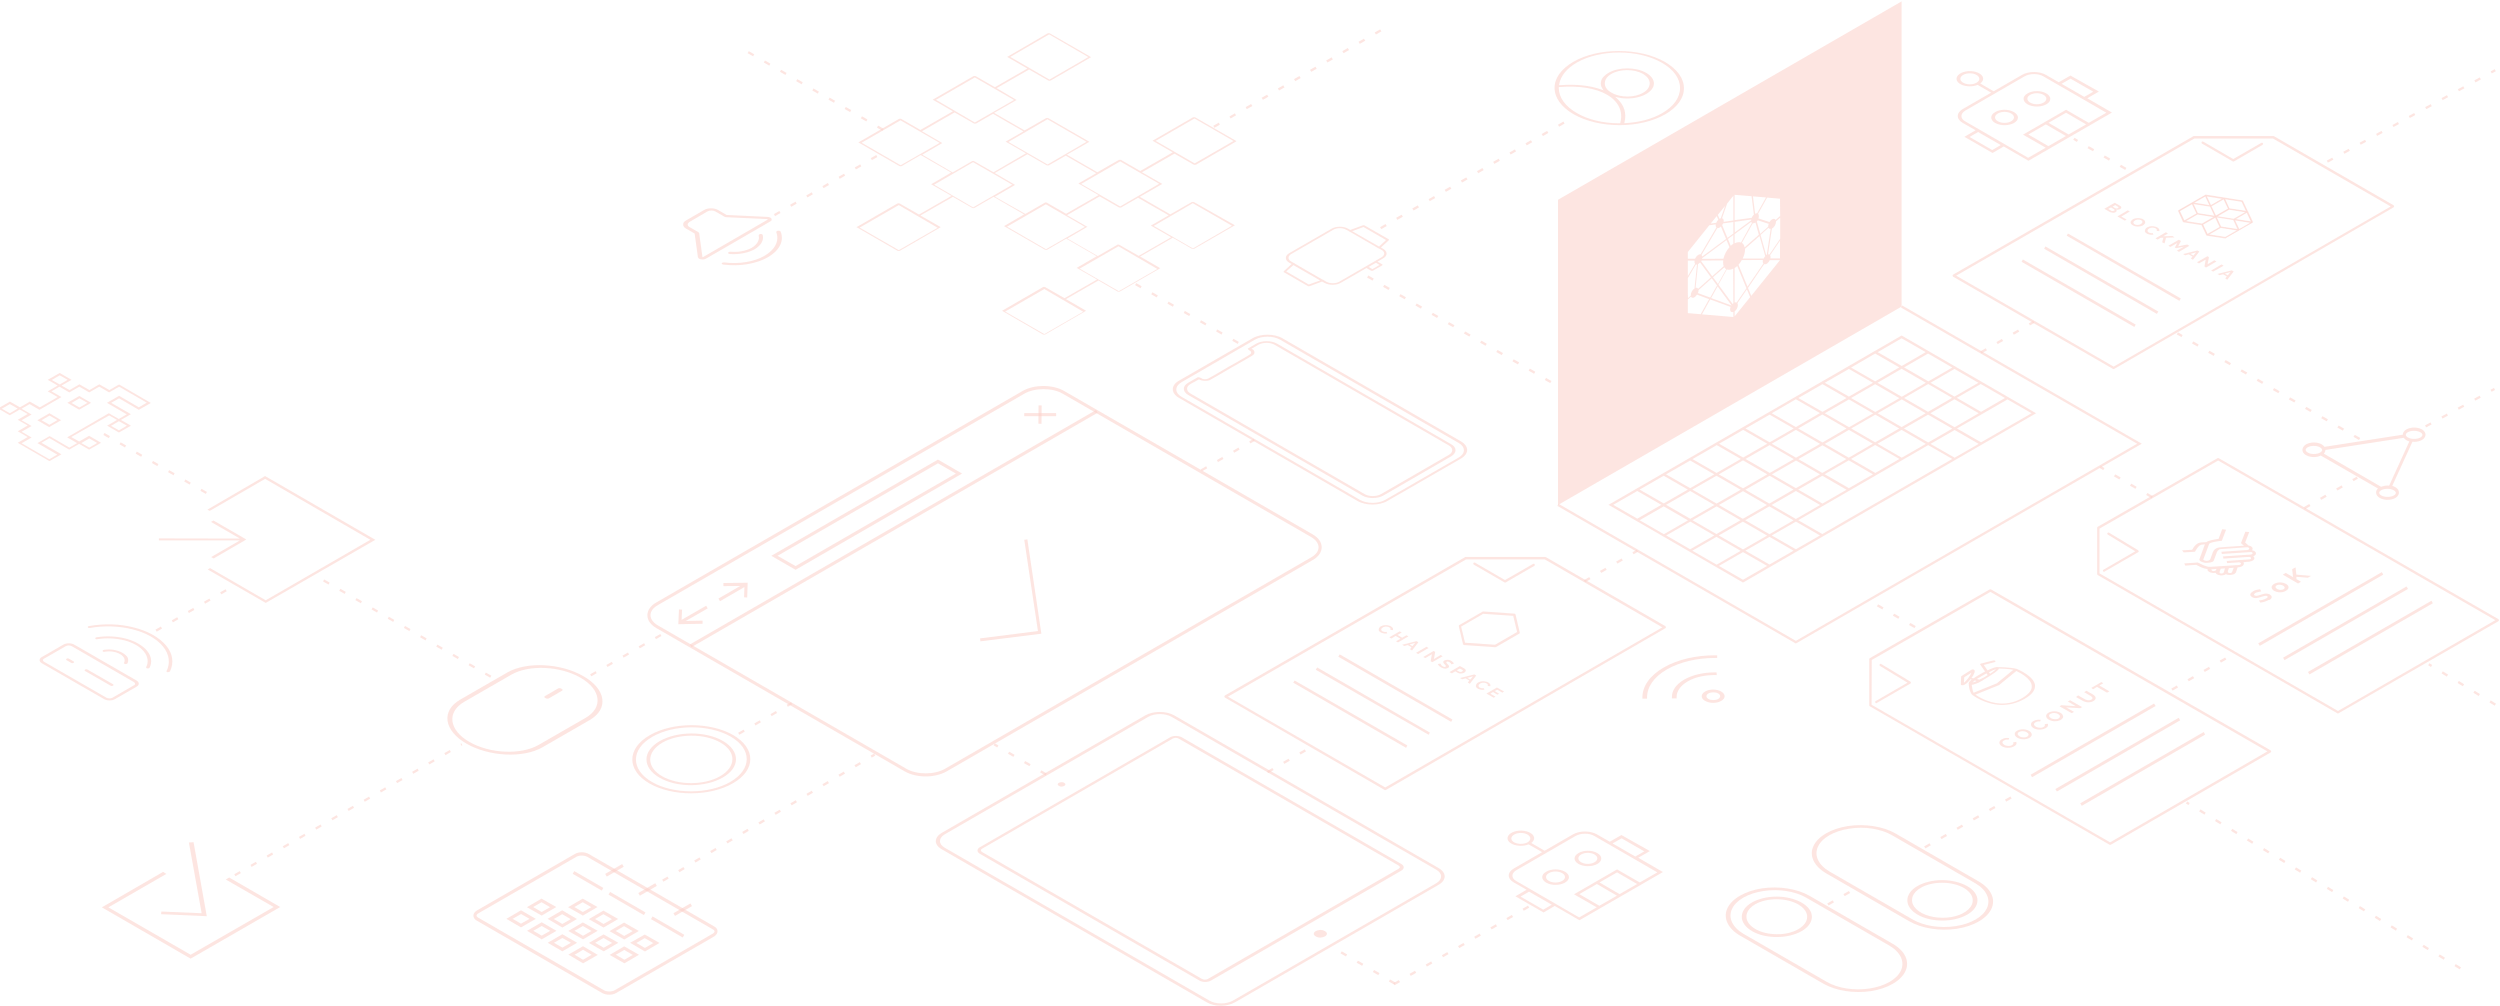 <svg width="1608" height="647" viewBox="0 0 1608 647" fill="none" xmlns="http://www.w3.org/2000/svg">
<path opacity="0.55" fill-rule="evenodd" clip-rule="evenodd" d="M939.6 295L892.4 322.2C887.1 325.3 878.4 325.3 873.1 322.2L758.3 255.9C753 252.8 753 247.8 758.4 244.8L805.6 217.6C810.9 214.5 819.6 214.5 824.9 217.6L939.7 283.9C945 287 945 291.9 939.6 295ZM760 245.8C755.5 248.4 755.5 252.6 759.9 255.2L874.7 321.5C879.2 324.1 886.5 324.1 891 321.5L938.2 294.3C942.7 291.7 942.7 287.5 938.2 284.9L823.4 218.5C818.9 215.9 811.6 215.9 807.1 218.5L760 245.8ZM933.4 293.5L889.8 318.7C886 320.9 879.9 320.9 876.2 318.7L764.2 254C760.5 251.8 760.5 248.3 764.2 246.2L770.5 242.6L771.1 242.7C772.1 242.8 772.8 243.3 773.3 243.6C773.7 243.8 775.6 244.2 776.9 243.6C777.2 243.5 778.2 242.9 781.2 241.2C785 239 789.8 236.1 790.6 235.7C791.4 235.3 796.4 232.5 800.1 230.3C803 228.6 804 228 804.2 227.8C805.2 227.1 804.6 226 804.3 225.8C803.7 225.5 802.9 225 802.7 224.5L802.6 224.2L807.9 221.1C811.7 218.9 817.8 218.9 821.5 221.1L933.5 285.8C937.1 287.8 937.1 291.3 933.4 293.5ZM765.7 247C762.8 248.7 762.8 251.4 765.7 253.1L877.7 317.8C880.6 319.5 885.3 319.5 888.3 317.8L931.9 292.6C934.8 290.9 934.8 288.2 931.9 286.5L819.9 221.8C817 220.1 812.3 220.1 809.3 221.8L805 224.3C805.2 224.5 805.5 224.6 805.7 224.7C806.8 225.3 807.6 227.2 805.9 228.4C805.7 228.5 805.3 228.9 801.6 231C797.8 233.2 792.8 236 792.1 236.4C791.4 236.8 786.5 239.7 782.7 241.9C779.1 244 778.5 244.3 778.3 244.4C776.1 245.4 773 244.9 772 244.4C771.8 244.3 771.5 244.1 771.2 244L765.7 247Z" fill="#FAD0C9"/>
<path opacity="0.55" fill-rule="evenodd" clip-rule="evenodd" d="M877.7 145C877.4 144.8 876.9 144.9 876.7 144.9L868.5 147.9L867.1 147.1C864.1 145.4 859.3 145.4 856.5 147.1L829.3 162.8C826.3 164.5 826.3 167.3 829.3 169L830.8 169.8L825.7 174.5C825.5 174.7 825.6 174.9 825.8 175.1L841.2 184C841.5 184.1 841.9 184.2 842.2 184.1L850.4 181.1L851.8 181.9C854.8 183.6 859.6 183.6 862.4 181.9L878.9 172.4L881.9 174.1C882.2 174.3 882.8 174.3 883.1 174.1L889 170.7C889.3 170.5 889.3 170.2 889 170L886 168.3L889.6 166.2C892.6 164.5 892.6 161.7 889.6 160L888.2 159.2L893.3 154.5C893.5 154.3 893.4 154.1 893.2 153.9L877.7 145ZM877 146L891.5 154.4L887 158.6L869.7 148.7L877 146ZM865.9 147.8L867.8 148.8L868.2 149.2L868.3 149.1L886.1 159.4L886 159.5L886.7 159.7L888.6 160.7C890.9 162 890.9 164.1 888.6 165.5L861.4 181.2C859.1 182.5 855.4 182.5 853.1 181.2L851.4 180.2L850.9 179.8L850.7 179.9L832.9 169.6L833 169.5L832.2 169.2L830.5 168.2C828.2 166.9 828.2 164.8 830.5 163.4L857.5 147.8C859.9 146.4 863.6 146.4 865.9 147.8ZM885 169L887.4 170.4L882.7 173.1L880.3 171.7L885 169ZM831.9 170.5L849.1 180.4L841.8 183L827.3 174.6L831.9 170.5Z" fill="#FAD0C9"/>
<path opacity="0.55" fill-rule="evenodd" clip-rule="evenodd" d="M87.8 437.7L47.7 414.6C45.8 413.5 42.7 413.5 40.8 414.6L26.9 422.6C25 423.7 25 425.5 26.9 426.6L67 449.7C68.9 450.8 72 450.8 73.9 449.7L87.8 441.7C89.8 440.6 89.7 438.8 87.8 437.7ZM72.3 448.8C71.8 449.1 71.2 449.2 70.4 449.2C69.7 449.2 69 449.1 68.5 448.8L28.4 425.7C27.4 425.1 27.3 424.1 28.4 423.6L42.3 415.6C43.4 415 45 415 46.1 415.6L86.1 438.7C87.1 439.3 87.2 440.3 86.1 440.8L72.3 448.8Z" fill="#FAD0C9"/>
<path opacity="0.55" fill-rule="evenodd" clip-rule="evenodd" d="M72.7 440.1L56.3 430.7C55.9 430.4 55.2 430.4 54.7 430.7C54.3 431 54.3 431.3 54.7 431.6L71.1 441C71.5 441.3 72.2 441.3 72.7 441C73.1 440.7 73.1 440.3 72.7 440.1Z" fill="#FAD0C9"/>
<path opacity="0.55" fill-rule="evenodd" clip-rule="evenodd" d="M47.3 425.4L44.4 423.7C44 423.4 43.3 423.4 42.8 423.7C42.4 424 42.4 424.3 42.8 424.6L45.7 426.3C46.1 426.6 46.8 426.6 47.3 426.3C47.8 426.1 47.8 425.7 47.3 425.4Z" fill="#FAD0C9"/>
<path opacity="0.55" fill-rule="evenodd" clip-rule="evenodd" d="M94 429.1C93.9 429.5 94.2 429.8 94.8 429.9C95.4 430 96 429.8 96.2 429.5C98 425.9 97.4 422 94.6 418.6C91.8 415.2 87 412.4 81.1 410.8C75.2 409.2 68.4 408.9 62.1 409.9C61.5 410 61.2 410.3 61.3 410.7C61.4 411.1 62.1 411.3 62.7 411.1C68.5 410.2 74.6 410.5 80.1 411.9C85.6 413.3 90 415.9 92.5 419C95.2 422.3 95.7 425.9 94 429.1Z" fill="#FAD0C9"/>
<path opacity="0.55" fill-rule="evenodd" clip-rule="evenodd" d="M109.3 431.9C112 426.4 111.2 420.5 106.9 415.3C102.6 410.1 95.3 405.9 86.1 403.6C77 401.2 66.7 401 57.2 402.7C56.6 402.8 56.3 403.2 56.5 403.5C56.7 403.9 57.3 404 57.9 403.9C66.9 402.3 76.6 402.6 85.3 404.8C94 407 100.9 410.9 104.9 415.9C108.9 420.8 109.7 426.5 107.1 431.7C107 432.1 107.4 432.3 107.9 432.4C108.5 432.3 109 432.1 109.3 431.9Z" fill="#FAD0C9"/>
<path opacity="0.55" fill-rule="evenodd" clip-rule="evenodd" d="M78.8 419.9C77.2 419 75.3 418.4 73.2 418C71.1 417.6 68.8 417.7 66.8 418C66.2 418.1 65.9 418.5 66 418.8C66.1 419.2 66.8 419.4 67.4 419.2C70.9 418.6 74.6 419.2 77.2 420.7C79.8 422.2 80.8 424.3 79.8 426.3C79.7 426.4 79.7 426.7 79.9 426.8C80 426.9 80.3 427.1 80.6 427.1C80.9 427.2 81.2 427.1 81.5 427C81.8 426.9 81.9 426.8 82 426.6C82.6 425.4 82.6 424.1 82.1 422.9C81.5 421.9 80.4 420.9 78.8 419.9Z" fill="#FAD0C9"/>
<path opacity="0.55" d="M595.4 499.4C590.5 499.4 585.7 498.3 582 496.2L422.2 404C418.4 401.8 416.4 398.9 416.4 395.7C416.4 392.5 418.5 389.5 422.3 387.4L657.7 251.5C665.1 247.2 677.1 247.2 684.5 251.5L844.3 343.7C848.1 345.9 850.1 348.8 850.1 352C850.1 355.2 848 358.2 844.2 360.3L608.8 496.2C605.1 498.3 600.3 499.4 595.4 499.4ZM671.1 250.3C666.6 250.3 662.1 251.3 658.7 253.3L423.3 389.1C420.1 390.9 418.4 393.2 418.4 395.7C418.4 398.1 420.1 400.5 423.2 402.3L583 494.5C589.8 498.4 601 498.4 607.8 494.5L843.2 358.6C846.4 356.8 848.1 354.5 848.1 352C848.1 349.6 846.4 347.2 843.3 345.4L683.5 253.2C680.1 251.2 675.6 250.3 671.1 250.3Z" fill="#FAD0C9"/>
<path opacity="0.55" d="M443.692 414.535L704.996 263.726L705.995 265.458L444.692 416.267L443.692 414.535Z" fill="#FAD0C9"/>
<path opacity="0.55" d="M511.7 366.5L496.1 357.5L603.3 295.6L618.8 304.6L511.7 366.5ZM500.1 357.5L511.7 364.1L614.8 304.6L603.3 298L500.1 357.5Z" fill="#FAD0C9"/>
<path opacity="0.55" d="M454.2 389.6L438.4 398.7L438.7 392.1L436.7 392L436.3 401.5L451.9 401.2V399.2L441.1 399.4L455.2 391.3L454.2 389.6ZM465.3 375V377L476.1 376.9L462.1 385L463.1 386.7L478.8 377.6L478.6 384.2L480.6 384.3L480.9 374.8L465.3 375Z" fill="#FAD0C9"/>
<path opacity="0.55" d="M658.8 265.7H679.3V267.7H658.8V265.7Z" fill="#FAD0C9"/>
<path opacity="0.55" d="M667.899 272.555L667.997 260.755L669.997 260.771L669.899 272.571L667.899 272.555Z" fill="#FAD0C9"/>
<path opacity="0.55" d="M630.6 412.5L630.4 410.6L667.6 405.9L658.8 347.2L660.8 346.9L669.8 407.6L630.6 412.5Z" fill="#FAD0C9"/>
<path opacity="0.55" fill-rule="evenodd" clip-rule="evenodd" d="M789.8 448.1L891 506.5L1069.2 403.5L993.6 359.8H943L789.8 448.1ZM891 508.2C890.9 508.2 890.7 508.2 890.6 508.1L787.9 448.7C787.7 448.6 787.5 448.3 787.5 448C787.5 447.7 787.6 447.5 787.9 447.3L942.4 358.3C942.5 358.2 942.6 358.2 942.8 358.2H993.8C993.9 358.2 994.1 358.2 994.2 358.3L1071.1 402.7C1071.3 402.8 1071.5 403.1 1071.5 403.4C1071.5 403.7 1071.4 403.9 1071.1 404.1L891.4 508.1C891.3 508.1 891.1 508.2 891 508.2Z" fill="#FAD0C9"/>
<path opacity="0.55" fill-rule="evenodd" clip-rule="evenodd" d="M888.1 402.9C888.5 402.7 889 402.5 889.5 402.3C890 402.2 890.6 402.1 891.2 402.1C891.8 402.1 892.4 402.1 893 402.3C893.6 402.4 894.2 402.6 894.7 402.9C895.3 403.3 895.7 403.6 895.9 404.1C896.1 404.5 896.1 404.9 895.9 405.3L894.2 405.1C894.3 404.9 894.4 404.8 894.4 404.6C894.4 404.5 894.4 404.3 894.3 404.2C894.2 404.1 894.1 404 894 403.8C893.9 403.7 893.7 403.6 893.6 403.5C893.3 403.3 892.9 403.2 892.5 403.1C892.1 403 891.7 403 891.4 403C891 403 890.7 403.1 890.3 403.2C890 403.3 889.6 403.4 889.4 403.6C889.1 403.8 888.9 404 888.7 404.2C888.5 404.4 888.4 404.6 888.4 404.8C888.4 405 888.4 405.2 888.5 405.4C888.6 405.6 888.8 405.8 889.1 406C889.3 406.1 889.4 406.2 889.6 406.2C889.8 406.3 890 406.3 890.3 406.4C890.5 406.4 890.8 406.5 891 406.5C891.3 406.5 891.5 406.5 891.8 406.4L892.3 407.4C891.9 407.5 891.6 407.5 891.2 407.5C890.8 407.5 890.4 407.5 890 407.4C889.6 407.3 889.2 407.2 888.9 407.1C888.5 407 888.2 406.8 888 406.7C887.5 406.4 887.2 406.1 887 405.8C886.8 405.5 886.7 405.1 886.8 404.8C886.8 404.4 887 404.1 887.2 403.8C887.4 403.4 887.7 403.1 888.1 402.9Z" fill="#FAD0C9"/>
<path opacity="0.55" fill-rule="evenodd" clip-rule="evenodd" d="M905.9 409.3L899.2 413.2L897.9 412.5L900.8 410.8L897.7 409L894.9 410.7L893.6 409.9L900.3 406.1L901.6 406.8L898.9 408.4L901.9 410.2L904.6 408.6L905.9 409.3Z" fill="#FAD0C9"/>
<path opacity="0.55" fill-rule="evenodd" clip-rule="evenodd" d="M908.5 415.6L910.2 413.5L906.6 414.5L908.5 415.6ZM911.1 412.4L912.3 413.1L908.2 418.4L906.9 417.6L907.9 416.3L905.5 414.9L903.2 415.5L901.9 414.7L911.1 412.4Z" fill="#FAD0C9"/>
<path opacity="0.55" fill-rule="evenodd" clip-rule="evenodd" d="M910.8 419.9L917.5 416L918.8 416.8L912.1 420.7L910.8 419.9Z" fill="#FAD0C9"/>
<path opacity="0.55" fill-rule="evenodd" clip-rule="evenodd" d="M921 420.8L916.7 423.3L915.4 422.6L922.1 418.7L923.1 419.3L922.3 423.9L926.6 421.3L927.9 422.1L921.3 425.9L920.2 425.3L921 420.8Z" fill="#FAD0C9"/>
<path opacity="0.55" fill-rule="evenodd" clip-rule="evenodd" d="M933.5 427.3C933.5 427.3 933.5 427.2 933.4 427.1C933.4 427 933.3 426.9 933.2 426.7C933.1 426.6 933 426.4 932.8 426.3C932.7 426.2 932.5 426 932.3 425.9C931.9 425.7 931.6 425.6 931.3 425.5C931 425.5 930.7 425.5 930.5 425.7C930.4 425.8 930.3 425.9 930.3 426V426.3C930.4 426.4 930.5 426.5 930.6 426.7L931.1 427.2C931.3 427.4 931.5 427.7 931.7 427.9C931.9 428.1 932 428.3 932 428.5C932 428.7 932 428.9 931.9 429.1C931.8 429.3 931.6 429.5 931.3 429.6C930.9 429.8 930.6 429.9 930.2 430C929.8 430.1 929.4 430.1 929 430C928.6 430 928.2 429.9 927.9 429.7C927.5 429.6 927.2 429.4 926.8 429.2C926.3 428.9 925.9 428.6 925.5 428.2C925.2 427.8 924.9 427.4 924.8 427.1L926.5 426.8C926.5 426.9 926.5 427 926.6 427.1C926.7 427.2 926.7 427.4 926.9 427.6C927 427.8 927.2 427.9 927.3 428.1C927.5 428.3 927.7 428.4 928 428.6C928.7 429 929.3 429.1 929.8 428.8C929.9 428.7 930 428.6 930 428.5C930 428.4 930 428.3 929.9 428.1C929.8 428 929.7 427.8 929.6 427.7L929.1 427.2C928.9 427 928.7 426.7 928.5 426.5C928.4 426.3 928.3 426.1 928.3 425.9C928.3 425.7 928.3 425.6 928.4 425.4C928.5 425.2 928.7 425.1 928.9 424.9C929.2 424.7 929.6 424.6 930 424.5C930.4 424.4 930.8 424.4 931.2 424.4C931.6 424.4 932 424.5 932.4 424.6C932.8 424.7 933.2 424.9 933.5 425.1C934 425.4 934.3 425.7 934.6 426C934.9 426.3 935 426.6 935.1 426.9L933.5 427.3Z" fill="#FAD0C9"/>
<path opacity="0.55" fill-rule="evenodd" clip-rule="evenodd" d="M937 431.1L938.5 432C938.7 432.1 939 432.2 939.4 432.2C939.8 432.2 940.1 432.1 940.4 431.9C940.6 431.8 940.7 431.7 940.8 431.6C940.9 431.5 940.9 431.4 940.9 431.3C940.9 431.2 940.9 431.1 940.8 431C940.7 430.9 940.6 430.8 940.5 430.8L939 430L937 431.1ZM932.3 432.3L939 428.4L941.9 430C942.2 430.2 942.4 430.4 942.6 430.6C942.7 430.8 942.8 431.1 942.8 431.3C942.8 431.5 942.7 431.8 942.5 432L941.9 432.6C941.6 432.8 941.3 432.9 940.9 433C940.5 433.1 940.2 433.1 939.8 433.2C939.4 433.2 939 433.2 938.6 433.1C938.2 433 937.9 432.9 937.6 432.7L936 431.8L933.8 433.1L932.3 432.3Z" fill="#FAD0C9"/>
<path opacity="0.55" fill-rule="evenodd" clip-rule="evenodd" d="M945.7 437.1L947.4 435L943.8 436L945.7 437.1ZM948.3 433.8L949.5 434.5L945.4 439.8L944.1 439L945.1 437.7L942.7 436.3L940.4 436.9L939.1 436.1L948.3 433.8Z" fill="#FAD0C9"/>
<path opacity="0.55" fill-rule="evenodd" clip-rule="evenodd" d="M950.7 439C951.1 438.8 951.6 438.6 952.1 438.4C952.6 438.3 953.2 438.2 953.8 438.2C954.4 438.2 955 438.2 955.6 438.4C956.2 438.5 956.8 438.7 957.3 439C957.9 439.4 958.3 439.7 958.5 440.2C958.7 440.6 958.7 441 958.5 441.4L956.8 441.2C956.9 441 957 440.9 957 440.7C957 440.6 957 440.4 956.9 440.3C956.8 440.2 956.7 440.1 956.6 439.9C956.5 439.8 956.3 439.7 956.2 439.6C955.9 439.4 955.5 439.3 955.1 439.2C954.7 439.1 954.3 439.1 954 439.1C953.6 439.1 953.3 439.2 952.9 439.3C952.6 439.4 952.2 439.5 952 439.7C951.7 439.9 951.5 440.1 951.3 440.3C951.1 440.5 951 440.7 951 441C951 441.2 951 441.4 951.1 441.6C951.2 441.8 951.4 442 951.7 442.2C951.9 442.3 952 442.4 952.2 442.4C952.4 442.5 952.6 442.5 952.8 442.6C953 442.6 953.3 442.7 953.5 442.7C953.8 442.7 954 442.7 954.3 442.6L954.8 443.6C954.4 443.7 954.1 443.7 953.7 443.7C953.3 443.7 952.9 443.7 952.5 443.6C952.1 443.5 951.7 443.4 951.4 443.3C951 443.2 950.7 443 950.5 442.9C950 442.6 949.7 442.3 949.5 442C949.3 441.7 949.2 441.3 949.3 441C949.3 440.6 949.5 440.3 949.7 440C949.9 439.5 950.3 439.3 950.7 439Z" fill="#FAD0C9"/>
<path opacity="0.55" fill-rule="evenodd" clip-rule="evenodd" d="M961.9 448.1L960.8 448.8L956.1 446.1L962.8 442.2L967.4 444.8L966.3 445.5L963 443.6L961.4 444.5L964.2 446.2L963.1 446.8L960.3 445.1L958.6 446.2L961.9 448.1Z" fill="#FAD0C9"/>
<path opacity="0.55" fill-rule="evenodd" clip-rule="evenodd" d="M968.1 374.7C968 374.7 967.8 374.7 967.7 374.6L948 363.2C947.6 363 947.5 362.5 947.7 362.2C947.9 361.8 948.4 361.7 948.7 361.9L968 373.1L986.1 362.7C986.5 362.5 986.9 362.6 987.1 363C987.3 363.4 987.2 363.8 986.8 364L968.3 374.7H968.1Z" fill="#FAD0C9"/>
<path opacity="0.55" fill-rule="evenodd" clip-rule="evenodd" d="M942.3 413.4L961.6 414.7L975.8 406.5L973.3 396.1L954 394.8L939.8 403L942.3 413.4ZM961.8 416.3C961.8 416.3 961.7 416.3 961.8 416.3L941.7 414.9C941.4 414.9 941.1 414.6 941 414.3L938.3 402.8C938.2 402.5 938.4 402.1 938.7 402L953.6 393.4C953.7 393.3 953.9 393.3 954 393.3L974.1 394.7C974.4 394.7 974.7 395 974.8 395.3L977.5 406.8C977.6 407.1 977.4 407.5 977.1 407.6L962.2 416.2C962 416.2 961.9 416.3 961.8 416.3Z" fill="#FAD0C9"/>
<path opacity="0.55" fill-rule="evenodd" clip-rule="evenodd" d="M904.4 481L831.8 439.1L832.7 437.7L905.2 479.5L904.4 481Z" fill="#FAD0C9"/>
<path opacity="0.55" fill-rule="evenodd" clip-rule="evenodd" d="M918.9 472.6L846.3 430.8L847.2 429.3L919.7 471.2L918.9 472.6Z" fill="#FAD0C9"/>
<path opacity="0.55" fill-rule="evenodd" clip-rule="evenodd" d="M933.4 464.3L860.8 422.4L861.7 420.9L934.2 462.8L933.4 464.3Z" fill="#FAD0C9"/>
<path opacity="0.55" fill-rule="evenodd" clip-rule="evenodd" d="M1258.2 177.3L1359.5 235.8L1537.7 132.8L1462 89.1H1411.4L1258.2 177.3ZM1359.5 237.4C1359.4 237.4 1359.2 237.4 1359.1 237.3L1256.3 178C1256.1 177.9 1255.9 177.6 1255.9 177.3C1255.9 177 1256 176.8 1256.3 176.6L1410.8 87.6C1410.9 87.5 1411 87.5 1411.2 87.5H1462.2C1462.3 87.5 1462.5 87.5 1462.6 87.6L1539.5 132C1539.7 132.1 1539.9 132.4 1539.9 132.7C1539.9 133 1539.8 133.2 1539.5 133.4L1359.8 237.3C1359.7 237.4 1359.6 237.4 1359.5 237.4Z" fill="#FAD0C9"/>
<path opacity="0.55" fill-rule="evenodd" clip-rule="evenodd" d="M1448.7 143L1445.5 136.2L1442.3 129.4L1442.2 129.3L1418.7 125.6H1418.5L1401.3 135.5C1401.3 135.5 1401.2 135.6 1401.3 135.6L1404.5 142.4L1404.6 142.5L1416.3 144.3L1419.5 151L1419.6 151.1L1431.4 152.9H1431.6L1448.7 143C1448.8 143 1448.7 143.1 1448.7 143ZM1433.4 134.3L1425.1 139.1L1422 132.5L1430.3 127.7L1433.4 134.3ZM1445.3 136.4L1448.3 142.9L1437.1 141.1L1445.3 136.4ZM1436.8 141.1L1425.4 139.3L1433.7 134.5L1445.1 136.3L1436.8 141.1ZM1421.9 132.3L1418.9 125.8L1430.1 127.6L1421.9 132.3ZM1421.6 132.4L1410.4 130.6L1418.6 125.9L1421.6 132.4ZM1421.7 132.6L1424.8 139.2L1413.4 137.4L1410.3 130.8L1421.7 132.6ZM1413.3 137.6L1424.7 139.4L1416.4 144.2L1405 142.4L1413.3 137.6ZM1425 139.5L1428.1 146.1L1419.8 150.9L1416.7 144.3L1425 139.5ZM1428.4 146L1425.3 139.4L1436.7 141.2L1439.8 147.8L1428.4 146ZM1437 141.3L1448.2 143.1L1440 147.8L1437 141.3ZM1442.1 129.5L1445.2 136.1L1433.8 134.3L1430.7 127.7L1442.1 129.5ZM1410 130.9L1413.1 137.5L1404.8 142.3L1401.7 135.7L1410 130.9ZM1420 151L1428.3 146.2L1439.7 148L1431.4 152.8L1420 151Z" fill="#FAD0C9"/>
<path opacity="0.55" fill-rule="evenodd" clip-rule="evenodd" d="M1419.5 126.4L1422.1 131.9L1429 127.9L1419.5 126.4ZM1411.5 130.4L1421 131.9L1418.4 126.4L1411.5 130.4ZM1434 134L1444.5 135.6L1441.8 129.8L1431.3 128.2L1434 134ZM1422.5 132.7L1425.3 138.6L1433 134.2L1430.2 128.3L1422.5 132.7ZM1413.7 137.1L1424.2 138.7L1421.5 132.9L1411 131.3L1413.7 137.1ZM1426.5 139.1L1436.7 140.7L1444 136.5L1433.8 134.9L1426.5 139.1ZM1402.2 135.8L1405 141.7L1412.7 137.3L1409.9 131.4L1402.2 135.8ZM1438.2 140.9L1447.7 142.4L1445.1 136.9L1438.2 140.9ZM1406.1 142.2L1416.3 143.8L1423.6 139.6L1413.4 138L1406.1 142.2ZM1437.7 141.8L1440.3 147.3L1447.2 143.3L1437.7 141.8ZM1428.6 145.7L1439.1 147.3L1436.4 141.5L1425.9 139.9L1428.6 145.7ZM1417.1 144.5L1419.9 150.4L1427.6 146L1424.8 140.1L1417.1 144.5ZM1421.1 150.8L1431.3 152.4L1438.6 148.2L1428.4 146.6L1421.1 150.8ZM1431.4 153.4L1419.5 151.6C1419.3 151.6 1419.2 151.5 1419.1 151.3H1418.8L1419 151.2L1416 144.8L1404.5 143C1404.3 143 1404.2 142.9 1404.1 142.7H1403.8L1404 142.6L1401 135.8C1400.9 135.6 1401 135.3 1401.2 135.2L1409.7 130.3L1418.3 125.4L1418.4 125.3C1418.5 125.2 1418.7 125.2 1418.8 125.2L1442.3 128.9C1442.5 128.9 1442.6 129 1442.7 129.2L1445.9 136H1446.2L1446 136.1L1449.1 142.7H1449.4L1449.1 142.8C1449.1 142.9 1449.1 143 1449 143.1L1448.9 143.2L1440.4 148.1L1431.7 153.1C1431.6 153.4 1431.5 153.4 1431.4 153.4Z" fill="#FAD0C9"/>
<path opacity="0.55" fill-rule="evenodd" clip-rule="evenodd" d="M1360.5 131.9L1358.8 132.9L1360.5 133.9C1360.7 134 1361 134.1 1361.3 134.1C1361.6 134.1 1361.9 134 1362.2 133.9C1362.5 133.8 1362.6 133.6 1362.6 133.4C1362.6 133.2 1362.5 133.1 1362.3 133L1360.5 131.9ZM1359.7 135.6C1359.8 135.5 1359.9 135.5 1360 135.4C1360.1 135.3 1360.1 135.2 1360.1 135.1C1360.1 135 1360.1 134.9 1360 134.8C1360 134.7 1359.9 134.6 1359.8 134.6L1357.8 133.4L1356 134.4L1357.9 135.5C1358 135.6 1358.2 135.6 1358.3 135.7C1358.4 135.7 1358.6 135.8 1358.8 135.7C1359 135.7 1359.1 135.7 1359.3 135.6C1359.4 135.7 1359.5 135.6 1359.7 135.6ZM1360.7 136.5C1360.4 136.7 1360.1 136.8 1359.8 136.8C1359.5 136.9 1359.1 136.9 1358.8 136.8C1358.5 136.8 1358.1 136.7 1357.8 136.6C1357.5 136.5 1357.1 136.4 1356.8 136.2L1353.5 134.3L1360.2 130.4L1363.8 132.5C1364 132.6 1364.2 132.8 1364.3 133C1364.4 133.2 1364.4 133.3 1364.4 133.5C1364.4 133.7 1364.3 133.8 1364.2 134C1364.1 134.2 1363.9 134.3 1363.7 134.4C1363.4 134.6 1363 134.7 1362.5 134.8C1362 134.9 1361.6 134.9 1361.1 134.8C1361.4 135.1 1361.5 135.4 1361.4 135.7C1361.4 135.9 1361.2 136.2 1360.7 136.5Z" fill="#FAD0C9"/>
<path opacity="0.55" fill-rule="evenodd" clip-rule="evenodd" d="M1361.9 139.2L1368.6 135.3L1369.9 136L1364.4 139.3L1367.8 141.2L1366.7 141.9L1361.9 139.2Z" fill="#FAD0C9"/>
<path opacity="0.55" fill-rule="evenodd" clip-rule="evenodd" d="M1373.2 141.8C1372.9 142 1372.7 142.2 1372.5 142.4C1372.3 142.6 1372.2 142.8 1372.2 143C1372.2 143.2 1372.2 143.4 1372.3 143.6C1372.4 143.8 1372.6 144 1372.9 144.2C1373.2 144.4 1373.6 144.5 1373.9 144.6C1374.3 144.7 1374.6 144.7 1375 144.7C1375.4 144.7 1375.7 144.6 1376.1 144.5C1376.5 144.4 1376.8 144.3 1377 144.1C1377.3 143.9 1377.5 143.7 1377.7 143.5C1377.9 143.3 1378 143.1 1378 142.9C1378 142.7 1378 142.5 1377.9 142.3C1377.8 142.1 1377.6 141.9 1377.3 141.7C1377 141.5 1376.6 141.4 1376.3 141.3C1375.9 141.2 1375.5 141.2 1375.2 141.2C1374.8 141.2 1374.5 141.3 1374.1 141.4C1373.8 141.5 1373.5 141.6 1373.2 141.8ZM1371.8 144.9C1371.3 144.6 1371 144.3 1370.7 144C1370.5 143.7 1370.4 143.3 1370.4 143C1370.4 142.6 1370.6 142.3 1370.8 142C1371.1 141.7 1371.4 141.4 1371.8 141.1C1372.2 140.8 1372.8 140.6 1373.3 140.5C1373.9 140.4 1374.5 140.3 1375.1 140.3C1375.7 140.3 1376.3 140.3 1376.9 140.5C1377.5 140.6 1378 140.8 1378.5 141.1C1379 141.4 1379.3 141.7 1379.5 142C1379.7 142.3 1379.8 142.7 1379.8 143C1379.8 143.4 1379.6 143.7 1379.4 144C1379.2 144.3 1378.8 144.6 1378.4 144.9C1378 145.2 1377.4 145.4 1376.9 145.5C1376.3 145.6 1375.7 145.7 1375.1 145.7C1374.5 145.7 1373.9 145.7 1373.3 145.5C1372.8 145.4 1372.3 145.2 1371.8 144.9Z" fill="#FAD0C9"/>
<path opacity="0.55" fill-rule="evenodd" clip-rule="evenodd" d="M1381 146.3C1381.4 146.1 1381.9 145.9 1382.4 145.7C1382.9 145.6 1383.5 145.5 1384.1 145.5C1384.7 145.5 1385.3 145.5 1385.9 145.7C1386.5 145.8 1387.1 146 1387.6 146.3C1388.2 146.7 1388.6 147 1388.8 147.5C1389 147.9 1389 148.3 1388.8 148.7L1387.1 148.5C1387.2 148.3 1387.3 148.2 1387.3 148C1387.3 147.9 1387.3 147.7 1387.2 147.6C1387.1 147.5 1387 147.4 1386.9 147.2C1386.8 147.1 1386.6 147 1386.5 146.9C1386.2 146.7 1385.8 146.6 1385.4 146.5C1385 146.4 1384.6 146.4 1384.3 146.4C1383.9 146.4 1383.6 146.5 1383.2 146.6C1382.9 146.7 1382.5 146.8 1382.3 147C1382 147.2 1381.8 147.4 1381.6 147.6C1381.4 147.8 1381.3 148 1381.3 148.2C1381.3 148.4 1381.3 148.6 1381.4 148.9C1381.5 149.1 1381.7 149.3 1382 149.5C1382.2 149.6 1382.3 149.7 1382.5 149.7C1382.7 149.8 1382.9 149.8 1383.1 149.9C1383.3 149.9 1383.6 150 1383.8 150C1384.1 150 1384.3 150 1384.6 149.9L1385.1 150.9C1384.7 151 1384.4 151 1384 151C1383.6 151 1383.2 151 1382.8 150.9C1382.4 150.8 1382 150.7 1381.7 150.6C1381.3 150.5 1381 150.3 1380.8 150.2C1380.3 149.9 1380 149.6 1379.8 149.3C1379.6 149 1379.5 148.6 1379.6 148.3C1379.6 147.9 1379.8 147.6 1380 147.3C1380.2 146.8 1380.6 146.5 1381 146.3Z" fill="#FAD0C9"/>
<path opacity="0.55" fill-rule="evenodd" clip-rule="evenodd" d="M1386.4 153.3L1393.1 149.4L1394.4 150.2L1391.3 152L1397.3 151.8L1398.7 152.7L1393.2 152.9L1392.2 156.6L1390.7 155.8L1391.5 152.9H1389.8L1387.8 154.1L1386.4 153.3Z" fill="#FAD0C9"/>
<path opacity="0.55" fill-rule="evenodd" clip-rule="evenodd" d="M1400.2 161.2L1404.6 158.7L1399.6 159.6L1398.9 159.2L1400.4 156.3L1396 158.8L1394.7 158.1L1401.4 154.2L1402.8 155L1401 158.4L1406.8 157.3L1408.2 158.1L1401.5 162L1400.2 161.2Z" fill="#FAD0C9"/>
<path opacity="0.55" fill-rule="evenodd" clip-rule="evenodd" d="M1410.8 164.4L1412.5 162.3L1408.9 163.3L1410.8 164.4ZM1413.4 161.1L1414.6 161.8L1410.5 167.1L1409.2 166.3L1410.2 165L1407.8 163.6L1405.5 164.2L1404.2 163.4L1413.4 161.1Z" fill="#FAD0C9"/>
<path opacity="0.55" fill-rule="evenodd" clip-rule="evenodd" d="M1418.7 167L1414.4 169.4L1413.1 168.7L1419.8 164.8L1420.8 165.4L1419.9 170L1424.3 167.4L1425.6 168.2L1418.9 172.1L1417.9 171.4L1418.7 167Z" fill="#FAD0C9"/>
<path opacity="0.55" fill-rule="evenodd" clip-rule="evenodd" d="M1422.2 174L1428.9 170.1L1430.2 170.9L1423.5 174.7L1422.2 174Z" fill="#FAD0C9"/>
<path opacity="0.55" fill-rule="evenodd" clip-rule="evenodd" d="M1432.9 177.1L1434.6 175L1431 176L1432.9 177.1ZM1435.5 173.9L1436.7 174.6L1432.6 179.9L1431.3 179.1L1432.3 177.8L1429.9 176.4L1427.6 177L1426.3 176.2L1435.5 173.9Z" fill="#FAD0C9"/>
<path opacity="0.55" fill-rule="evenodd" clip-rule="evenodd" d="M1436.5 103.9C1436.4 103.9 1436.2 103.9 1436.1 103.8L1416.4 92.4C1416 92.2 1415.9 91.7 1416.1 91.4C1416.3 91 1416.8 90.9 1417.1 91.1L1436.4 102.3L1454.5 91.9C1454.9 91.7 1455.3 91.8 1455.5 92.2C1455.7 92.6 1455.6 93 1455.2 93.2L1436.9 103.8C1436.8 103.9 1436.6 103.9 1436.5 103.9Z" fill="#FAD0C9"/>
<path opacity="0.55" fill-rule="evenodd" clip-rule="evenodd" d="M1372.8 210.3L1300.3 168.4L1301.1 166.9L1373.7 208.8L1372.8 210.3Z" fill="#FAD0C9"/>
<path opacity="0.55" fill-rule="evenodd" clip-rule="evenodd" d="M1387.3 201.9L1314.8 160L1315.6 158.5L1388.2 200.4L1387.3 201.9Z" fill="#FAD0C9"/>
<path opacity="0.55" fill-rule="evenodd" clip-rule="evenodd" d="M1401.8 193.5L1329.3 151.6L1330.1 150.2L1402.7 192L1401.8 193.5Z" fill="#FAD0C9"/>
<path opacity="0.55" fill-rule="evenodd" clip-rule="evenodd" d="M1350.4 368.8L1503.8 457.3L1605 398.9L1426.7 296.2L1350.4 340V368.8ZM1503.8 458.9C1503.7 458.9 1503.5 458.9 1503.4 458.8L1349.3 369.9C1349.1 369.8 1348.9 369.5 1348.9 369.2V339.5C1348.9 339.2 1349 339 1349.3 338.8L1426.3 294.7C1426.5 294.6 1426.8 294.6 1427.1 294.7L1606.9 398.2C1607.1 398.3 1607.3 398.6 1607.3 398.9C1607.3 399.2 1607.2 399.4 1606.9 399.6L1504.1 458.8C1504 458.9 1503.9 458.9 1503.8 458.9Z" fill="#FAD0C9"/>
<path opacity="0.55" fill-rule="evenodd" clip-rule="evenodd" d="M1353.4 367.8C1353.1 367.8 1352.9 367.7 1352.7 367.4C1352.5 367 1352.6 366.6 1353 366.4L1373.4 354.6L1355.8 343.9C1355.4 343.7 1355.3 343.2 1355.5 342.9C1355.7 342.5 1356.2 342.4 1356.5 342.6L1375.2 353.9C1375.4 354 1375.6 354.3 1375.6 354.6C1375.6 354.9 1375.5 355.1 1375.2 355.2L1353.7 367.6C1353.6 367.8 1353.5 367.8 1353.4 367.8Z" fill="#FAD0C9"/>
<path opacity="0.55" fill-rule="evenodd" clip-rule="evenodd" d="M1532 368L1452.5 413.8L1453.5 415.4L1532.9 369.6L1532 368Z" fill="#FAD0C9"/>
<path opacity="0.55" fill-rule="evenodd" clip-rule="evenodd" d="M1547.9 377.2L1468.5 423L1469.4 424.6L1548.8 378.8L1547.9 377.2Z" fill="#FAD0C9"/>
<path opacity="0.55" fill-rule="evenodd" clip-rule="evenodd" d="M1563.9 386.4L1484.5 432.2L1485.4 433.8L1564.8 388L1563.9 386.4Z" fill="#FAD0C9"/>
<path opacity="0.55" fill-rule="evenodd" clip-rule="evenodd" d="M1435.7 367.9C1435.6 368.4 1434.7 368.7 1434 368.6C1433.3 368.5 1432.8 368.1 1432.9 367.6L1433.6 365.5L1434 365.4L1436.7 365.2L1435.7 367.9ZM1430.3 368.2C1430.1 368.6 1429.4 368.9 1428.6 368.9C1427.9 368.8 1427.5 368.3 1427.6 367.9L1428.4 365.8L1431.1 365.6L1430.3 368.2ZM1425.4 366.5C1425.4 367 1424.4 367.4 1423.5 367.3C1422.8 367.2 1422.3 366.8 1422.4 366.3V366.2L1425.7 365.9L1425.4 366.5ZM1442.9 361.6L1446.5 361.3C1448.7 361.1 1450.3 360 1450 358.8C1449.9 358.4 1449.7 358.1 1449.3 357.8C1450.5 357.3 1451.2 356.6 1451 355.8C1451 355.8 1450.9 355.7 1451 355.7V355.6C1450.8 354.8 1449.8 354.2 1448.5 353.9C1448.8 353.5 1448.9 353.1 1448.9 352.7C1448.7 351.8 1447.7 351.1 1446.3 350.9C1445.7 350.3 1445 349.8 1444.5 349.3C1444.3 349.2 1444.2 349 1444.1 348.9L1446.7 342.2L1444.2 342L1441.4 349.3L1441.7 349.6C1442 349.9 1442.1 350.1 1442.5 350.3C1442.7 350.5 1443 350.7 1443.3 351L1438.7 351.3L1427.5 352.1C1426 352.3 1424.9 352.9 1424.1 353.8C1424.1 353.8 1423.5 354.6 1423.3 355.2L1421.7 359.6C1421.4 360.4 1420.1 360.8 1418.9 360.7C1417.7 360.5 1417.1 360.1 1417.1 360L1420.9 349.9C1421.3 348.8 1426.1 348.2 1428.4 347.9L1429.1 347.8L1431.8 340.7L1429.3 340.4L1427 346.6C1423.7 347.1 1420.6 347.6 1419.1 348.7L1415.9 348.9C1412.9 349.1 1411.3 351.3 1410 353.6L1403.5 354L1404.6 355.3L1411.8 354.9L1412.1 354.4C1412.8 353.1 1414.4 350.4 1416.3 350.3L1418.2 350.1L1414.7 359.6C1414.3 360.6 1415.9 361.6 1418.3 362H1419.1C1421 362 1423.1 361.7 1423.8 360.8L1425.9 355.2C1425.9 355.2 1426.7 353.4 1428.1 353.2L1445.1 352C1445.9 351.9 1446.6 352.3 1446.7 352.7C1446.8 353.3 1446.2 353.7 1445.2 353.8L1428.8 354.9L1429.1 356.3L1447.4 355.1C1448.2 355 1448.8 355.3 1448.9 355.8C1448.9 356.2 1448.4 356.6 1447.6 356.7L1446.5 356.8H1446L1429.8 357.9L1430.1 359.3L1446.3 358.2C1447.1 358.1 1447.8 358.5 1447.9 358.9C1448 359.4 1447.5 359.8 1446.7 359.8L1439.5 360.3L1432.2 360.8L1432.5 362.2L1439.8 361.7C1440.6 361.6 1441.3 362 1441.4 362.4C1441.5 362.9 1440.9 363.3 1440.1 363.4L1434 363.8L1421.6 364.6C1419.5 364.7 1416.8 363.4 1415.1 362.5C1414.7 362.3 1414.4 362.1 1414 362L1413.6 361.8L1404.9 362.4L1405.6 363.8L1412.7 363.3L1413.2 363.6C1414.9 364.5 1417.3 365.8 1419.9 366C1419.6 367.2 1420.9 368.2 1423 368.5C1423.7 368.6 1424.5 368.5 1425.1 368.4C1425.4 369.2 1426.4 369.8 1427.8 370H1428L1428.1 370.1C1429.5 370.2 1430.9 369.9 1431.7 369.3C1432.1 369.6 1432.8 369.7 1433.5 369.8C1435.7 370 1437.7 369.3 1438.2 368L1438.9 366L1439.2 364.9H1439.7C1441.9 364.7 1443.5 363.6 1443.2 362.3C1443.4 362 1443.1 361.8 1442.9 361.6Z" fill="#FAD0C9"/>
<path opacity="0.55" fill-rule="evenodd" clip-rule="evenodd" d="M1460.4 385.4C1460.7 385.1 1461 384.8 1461.1 384.4C1461.2 384.1 1461.2 383.7 1461 383.4C1460.8 383.1 1460.5 382.8 1460 382.4C1459.5 382.1 1459.1 382 1458.6 381.9C1458.1 381.8 1457.7 381.8 1457.2 381.8C1456.7 381.8 1456.2 381.9 1455.6 382.1C1455.1 382.2 1454.5 382.4 1453.9 382.6C1453.4 382.8 1453 382.9 1452.7 383C1452.3 383.1 1452 383.2 1451.7 383.2C1451.4 383.2 1451.2 383.3 1450.9 383.2C1450.7 383.2 1450.5 383.1 1450.2 383C1449.8 382.8 1449.7 382.6 1449.8 382.3C1449.9 382 1450.2 381.8 1450.7 381.4C1451 381.2 1451.3 381.1 1451.7 381C1452.1 380.9 1452.4 380.8 1452.8 380.7C1453.2 380.6 1453.5 380.6 1453.8 380.5C1454.1 380.5 1454.3 380.4 1454.4 380.4L1453.7 379C1453 379.1 1452.2 379.2 1451.4 379.4C1450.6 379.6 1449.8 379.9 1449.2 380.3C1448.7 380.6 1448.3 380.9 1448 381.2C1447.7 381.5 1447.5 381.9 1447.4 382.2C1447.3 382.5 1447.4 382.9 1447.6 383.2C1447.8 383.5 1448.2 383.8 1448.6 384.1C1449 384.3 1449.4 384.5 1449.8 384.6C1450.2 384.7 1450.6 384.7 1451 384.7C1451.4 384.7 1451.9 384.6 1452.4 384.5C1452.9 384.4 1453.5 384.2 1454.1 384C1454.6 383.8 1455.1 383.7 1455.5 383.6C1455.9 383.5 1456.3 383.4 1456.6 383.3C1456.9 383.2 1457.2 383.2 1457.5 383.2C1457.8 383.2 1458 383.3 1458.2 383.4C1458.9 383.8 1458.7 384.3 1457.6 384.9C1457.2 385.1 1456.8 385.3 1456.3 385.5C1455.8 385.7 1455.4 385.8 1455 385.9C1454.6 386 1454.2 386.1 1453.8 386.1C1453.4 386.1 1453.2 386.2 1453 386.2L1453.8 387.6C1454.8 387.5 1455.7 387.3 1456.7 387C1457.6 386.7 1458.5 386.3 1459.2 385.9C1459.6 386 1460.1 385.7 1460.4 385.4Z" fill="#FAD0C9"/>
<path opacity="0.55" fill-rule="evenodd" clip-rule="evenodd" d="M1463.8 377C1463.9 376.8 1464.1 376.6 1464.4 376.5C1464.7 376.3 1465 376.2 1465.3 376.2C1465.6 376.1 1466 376.1 1466.4 376.1C1466.8 376.1 1467.1 376.2 1467.5 376.3C1467.9 376.4 1468.2 376.5 1468.5 376.7C1468.8 376.9 1469.1 377.1 1469.2 377.3C1469.4 377.5 1469.5 377.7 1469.5 377.9C1469.5 378.1 1469.5 378.3 1469.3 378.5C1469.2 378.7 1469 378.9 1468.7 379C1468.4 379.2 1468.1 379.3 1467.8 379.3C1467.5 379.4 1467.1 379.4 1466.7 379.4C1466.3 379.4 1466 379.3 1465.6 379.2C1465.2 379.1 1464.9 379 1464.6 378.8C1464.3 378.6 1464 378.4 1463.9 378.2C1463.7 378 1463.6 377.8 1463.6 377.6C1463.6 377.4 1463.6 377.2 1463.8 377ZM1462.7 380C1463.2 380.3 1463.8 380.5 1464.4 380.7C1465 380.9 1465.7 380.9 1466.4 381C1467.1 381 1467.8 380.9 1468.4 380.8C1469.1 380.6 1469.7 380.4 1470.3 380C1470.9 379.7 1471.3 379.3 1471.6 378.9C1471.9 378.5 1472 378.1 1472 377.7C1472 377.3 1471.8 376.9 1471.6 376.6C1471.3 376.2 1470.9 375.9 1470.4 375.6C1469.9 375.3 1469.3 375.1 1468.7 374.9C1468.1 374.7 1467.4 374.7 1466.7 374.6C1466 374.6 1465.4 374.7 1464.7 374.8C1464 375 1463.4 375.2 1462.8 375.5C1462.2 375.8 1461.8 376.2 1461.5 376.6C1461.2 377 1461.1 377.4 1461.1 377.8C1461.1 378.2 1461.3 378.6 1461.5 378.9C1461.8 379.4 1462.2 379.7 1462.7 380Z" fill="#FAD0C9"/>
<path opacity="0.55" fill-rule="evenodd" clip-rule="evenodd" d="M1480 374.2L1477.1 372.5L1477 371L1484.4 371.6L1486.5 370.4L1477 369.6L1476.5 364.9L1474.3 366.1L1474.9 371.2L1470.2 368.5L1468.3 369.6L1478.1 375.3L1480 374.2Z" fill="#FAD0C9"/>
<path opacity="0.55" fill-rule="evenodd" clip-rule="evenodd" d="M1203.8 453.3L1357.2 541.8L1458.4 483.3L1280.2 380.7L1203.9 424.5L1203.8 453.3ZM1357.2 543.4C1357.1 543.4 1356.9 543.4 1356.8 543.3L1202.7 454.3C1202.5 454.2 1202.3 453.9 1202.3 453.6V424C1202.3 423.7 1202.4 423.5 1202.7 423.3L1279.8 379.1C1280 379 1280.3 379 1280.6 379.1L1460.4 482.6C1460.6 482.7 1460.8 483 1460.8 483.3C1460.8 483.6 1460.7 483.8 1460.4 484L1357.7 543.3C1357.6 543.4 1357.3 543.4 1357.2 543.4Z" fill="#FAD0C9"/>
<path opacity="0.55" fill-rule="evenodd" clip-rule="evenodd" d="M1351.6 438.7L1352.8 439.5L1350.3 440.9L1356.8 444.7L1355.2 445.5L1348.8 441.8L1346.3 443.3L1345.1 442.5L1351.6 438.7Z" fill="#FAD0C9"/>
<path opacity="0.55" fill-rule="evenodd" clip-rule="evenodd" d="M1336.7 447.3L1340.7 449.6C1341 449.8 1341.4 450 1341.7 450.1C1342.1 450.2 1342.4 450.3 1342.8 450.4H1344C1344.4 450.3 1344.8 450.2 1345.1 450C1345.5 449.8 1345.7 449.6 1345.8 449.4C1345.9 449.2 1345.9 449 1345.8 448.7C1345.7 448.5 1345.6 448.3 1345.3 448.1C1345.1 447.9 1344.8 447.7 1344.5 447.5L1340.5 445.2L1342 444.3L1346 446.6C1346.5 446.9 1347 447.2 1347.3 447.6C1347.6 447.9 1347.8 448.3 1347.9 448.7C1348 449.1 1347.9 449.4 1347.7 449.8C1347.5 450.2 1347.1 450.5 1346.5 450.9C1345.9 451.3 1345.2 451.5 1344.6 451.6C1343.9 451.7 1343.3 451.8 1342.7 451.7C1342.1 451.7 1341.5 451.5 1340.9 451.3C1340.3 451.1 1339.8 450.9 1339.3 450.6L1335.3 448.3L1336.7 447.3Z" fill="#FAD0C9"/>
<path opacity="0.55" fill-rule="evenodd" clip-rule="evenodd" d="M1325.8 453.6L1335.1 454.2L1330 451.2L1331.5 450.4L1339.2 454.8L1338 455.5L1329 455L1334 457.9L1332.5 458.7L1324.7 454.3L1325.8 453.6Z" fill="#FAD0C9"/>
<path opacity="0.55" fill-rule="evenodd" clip-rule="evenodd" d="M1296.8 478.8C1296.7 479.1 1296.5 479.3 1296.2 479.5C1296 479.7 1295.7 479.9 1295.4 480.1C1294.8 480.4 1294.2 480.6 1293.5 480.8C1292.8 480.9 1292.1 481 1291.4 481C1290.7 481 1290 480.9 1289.3 480.7C1288.6 480.5 1288.1 480.3 1287.6 480C1287.1 479.7 1286.7 479.4 1286.5 479C1286.2 478.6 1286 478.2 1286 477.8C1286 477.4 1286.1 477 1286.3 476.6C1286.6 476.2 1287 475.8 1287.6 475.5C1288.3 475.1 1289.1 474.8 1289.9 474.7C1290.7 474.6 1291.5 474.6 1292.3 474.7L1291.9 475.8C1291.6 475.7 1291.3 475.7 1291 475.7C1290.7 475.7 1290.4 475.7 1290.2 475.8C1289.9 475.8 1289.7 475.9 1289.5 476L1288.9 476.3C1288.5 476.5 1288.3 476.8 1288.1 477C1288 477.3 1287.9 477.5 1288 477.8C1288.1 478 1288.2 478.3 1288.4 478.5C1288.6 478.7 1288.9 478.9 1289.2 479.1C1289.5 479.3 1289.9 479.5 1290.4 479.6C1290.8 479.7 1291.3 479.8 1291.7 479.8C1292.1 479.8 1292.6 479.8 1293 479.7C1293.4 479.6 1293.8 479.5 1294.1 479.3C1294.3 479.2 1294.4 479.1 1294.6 478.9C1294.7 478.8 1294.9 478.6 1294.9 478.5C1294.9 478.4 1295 478.2 1295 478C1295 477.8 1294.9 477.7 1294.8 477.5L1296.8 477.2C1297 477.4 1297 477.7 1297 478C1297.1 478.3 1297.1 478.5 1296.8 478.8Z" fill="#FAD0C9"/>
<path opacity="0.55" fill-rule="evenodd" clip-rule="evenodd" d="M1317.1 467.1C1317 467.4 1316.8 467.6 1316.5 467.8C1316.3 468 1316 468.2 1315.7 468.4C1315.1 468.7 1314.5 468.9 1313.8 469.1C1313.1 469.2 1312.4 469.3 1311.7 469.3C1311 469.3 1310.3 469.2 1309.6 469C1308.9 468.8 1308.4 468.6 1307.9 468.3C1307.4 468 1307 467.7 1306.8 467.3C1306.5 466.9 1306.3 466.5 1306.3 466.1C1306.3 465.7 1306.4 465.3 1306.6 464.9C1306.9 464.5 1307.3 464.1 1307.9 463.8C1308.6 463.4 1309.4 463.1 1310.2 463C1311 462.9 1311.8 462.9 1312.6 463L1312.2 464.1C1311.9 464 1311.6 464 1311.3 464C1311 464 1310.7 464 1310.5 464.1C1310.2 464.1 1310 464.2 1309.8 464.3L1309.2 464.6C1308.8 464.8 1308.6 465.1 1308.4 465.3C1308.3 465.6 1308.2 465.8 1308.3 466.1C1308.4 466.3 1308.5 466.6 1308.7 466.8C1308.9 467 1309.2 467.2 1309.5 467.4C1309.8 467.6 1310.2 467.8 1310.7 467.9C1311.1 468 1311.6 468.1 1312 468.1C1312.4 468.1 1312.9 468.1 1313.3 468C1313.7 467.9 1314.1 467.8 1314.4 467.6C1314.6 467.5 1314.7 467.4 1314.9 467.2C1315 467.1 1315.2 466.9 1315.2 466.8C1315.3 466.6 1315.3 466.5 1315.3 466.3C1315.3 466.1 1315.2 466 1315.1 465.8L1317.1 465.5C1317.3 465.7 1317.3 466 1317.3 466.3C1317.2 466.6 1317.2 466.9 1317.1 467.1Z" fill="#FAD0C9"/>
<path opacity="0.55" fill-rule="evenodd" clip-rule="evenodd" d="M1304.6 473.1C1304.5 473.3 1304.2 473.6 1303.9 473.8C1303.5 474 1303.1 474.2 1302.7 474.2C1302.3 474.3 1301.8 474.3 1301.4 474.3C1301 474.3 1300.5 474.2 1300.1 474.1C1299.7 474 1299.3 473.8 1299 473.6C1298.7 473.4 1298.4 473.2 1298.2 473C1298 472.8 1297.9 472.5 1297.8 472.3C1297.7 472 1297.8 471.8 1297.9 471.5C1298 471.2 1298.3 471 1298.7 470.8C1299.1 470.6 1299.4 470.5 1299.9 470.4C1300.3 470.3 1300.8 470.3 1301.2 470.3C1301.6 470.3 1302.1 470.4 1302.5 470.5C1302.9 470.6 1303.3 470.8 1303.6 471C1303.9 471.2 1304.2 471.4 1304.4 471.6C1304.6 471.8 1304.7 472.1 1304.8 472.3C1304.8 472.6 1304.7 472.8 1304.6 473.1ZM1305.1 470.1C1304.6 469.8 1304 469.6 1303.4 469.4C1302.7 469.2 1302.1 469.1 1301.4 469.1C1300.7 469.1 1300 469.1 1299.3 469.3C1298.6 469.4 1298 469.7 1297.4 470C1296.8 470.3 1296.4 470.7 1296.2 471.1C1295.9 471.5 1295.8 471.9 1295.9 472.3C1295.9 472.7 1296.1 473.1 1296.4 473.5C1296.7 473.9 1297.1 474.2 1297.6 474.5C1298.1 474.8 1298.7 475 1299.3 475.2C1300 475.4 1300.6 475.5 1301.3 475.5C1302 475.5 1302.7 475.5 1303.4 475.3C1304.1 475.2 1304.7 474.9 1305.3 474.6C1305.8 474.3 1306.3 473.9 1306.5 473.5C1306.8 473.1 1306.9 472.7 1306.8 472.3C1306.8 471.9 1306.6 471.5 1306.3 471.1C1306 470.7 1305.6 470.4 1305.1 470.1Z" fill="#FAD0C9"/>
<path opacity="0.55" fill-rule="evenodd" clip-rule="evenodd" d="M1324.8 461.4C1324.7 461.6 1324.4 461.9 1324.1 462.1C1323.7 462.3 1323.3 462.5 1322.9 462.5C1322.5 462.6 1322 462.6 1321.6 462.6C1321.2 462.6 1320.7 462.5 1320.3 462.4C1319.9 462.3 1319.5 462.1 1319.2 461.9C1318.9 461.7 1318.6 461.5 1318.4 461.3C1318.2 461.1 1318.1 460.8 1318 460.6C1317.9 460.3 1318 460.1 1318.1 459.8C1318.2 459.5 1318.5 459.3 1318.9 459.1C1319.3 458.9 1319.6 458.8 1320.1 458.7C1320.5 458.6 1321 458.6 1321.4 458.6C1321.8 458.6 1322.3 458.7 1322.7 458.8C1323.1 458.9 1323.5 459.1 1323.8 459.3C1324.1 459.5 1324.4 459.7 1324.6 459.9C1324.8 460.1 1324.9 460.4 1325 460.6C1325 460.9 1324.8 461.2 1324.8 461.4ZM1326.5 459.5C1326.2 459.1 1325.8 458.8 1325.3 458.5C1324.8 458.2 1324.2 458 1323.6 457.8C1322.9 457.6 1322.3 457.5 1321.6 457.5C1320.9 457.5 1320.2 457.5 1319.5 457.7C1318.8 457.8 1318.2 458.1 1317.6 458.4C1317.1 458.7 1316.6 459.1 1316.4 459.5C1316.1 459.9 1316 460.3 1316.1 460.7C1316.1 461.1 1316.3 461.5 1316.6 461.9C1316.9 462.3 1317.3 462.6 1317.8 462.9C1318.3 463.2 1318.9 463.4 1319.5 463.6C1320.2 463.8 1320.8 463.9 1321.5 463.9C1322.2 463.9 1322.9 463.9 1323.6 463.7C1324.3 463.6 1324.9 463.3 1325.5 463C1326 462.7 1326.5 462.3 1326.7 461.9C1327 461.5 1327.1 461.1 1327 460.7C1326.8 460.2 1326.7 459.9 1326.5 459.5Z" fill="#FAD0C9"/>
<path opacity="0.55" fill-rule="evenodd" clip-rule="evenodd" d="M1206.9 452.3C1206.6 452.3 1206.4 452.2 1206.2 451.9C1206 451.5 1206.1 451.1 1206.5 450.9L1226.9 439.1L1209.3 428.4C1208.9 428.2 1208.8 427.7 1209 427.4C1209.2 427 1209.7 426.9 1210 427.1L1228.7 438.4C1228.9 438.5 1229.1 438.8 1229.1 439.1C1229.1 439.4 1229 439.6 1228.7 439.7L1207.2 452.1C1207.2 452.2 1207.1 452.3 1206.9 452.3Z" fill="#FAD0C9"/>
<path opacity="0.55" fill-rule="evenodd" clip-rule="evenodd" d="M1385.5 452.5L1306.1 498.3L1307 499.9L1386.5 454.1L1385.5 452.5Z" fill="#FAD0C9"/>
<path opacity="0.55" fill-rule="evenodd" clip-rule="evenodd" d="M1401.3 461.7L1322 507.5L1323 509.1L1402.3 463.3L1401.3 461.7Z" fill="#FAD0C9"/>
<path opacity="0.55" fill-rule="evenodd" clip-rule="evenodd" d="M1417.5 470.8L1338 516.7L1339 518.3L1418.3 472.5L1417.5 470.8Z" fill="#FAD0C9"/>
<path opacity="0.55" fill-rule="evenodd" clip-rule="evenodd" d="M1306.8 440.9C1307.2 443.7 1305.1 446.4 1300.7 449C1296.3 451.6 1291.6 452.7 1286.7 452.5C1278.8 452.1 1272.5 448.2 1270.6 446.8L1285.9 440.6C1285.9 440.6 1286 440.6 1286 440.5L1286.1 440.4L1296.9 431.6C1299.3 432.7 1306.2 436.3 1306.8 440.9ZM1268.2 440.5C1268.2 440.5 1268.3 440.5 1268.2 440.5C1268.4 440.5 1268.5 440.4 1268.7 440.4H1268.8C1269 440.4 1269.1 440.3 1269.3 440.3C1269.5 440.3 1269.6 440.2 1269.8 440.1H1269.9C1270.1 440 1270.3 440 1270.4 439.9H1270.5C1270.7 439.8 1270.8 439.8 1271 439.7H1271.1C1271.3 439.6 1271.5 439.5 1271.7 439.5C1271.7 439.5 1271.8 439.5 1271.8 439.4C1272 439.3 1272.1 439.3 1272.3 439.2H1272.4L1273 438.9C1273.1 438.9 1273.1 438.9 1273.1 438.8L1273.7 438.5L1274.3 438.2C1274.3 438.2 1274.4 438.2 1274.4 438.1L1275 437.8C1275 437.8 1275.1 437.8 1275.1 437.7C1275.3 437.6 1275.4 437.5 1275.6 437.4C1275.6 437.4 1275.7 437.4 1275.7 437.3C1275.9 437.2 1276.1 437.1 1276.2 437C1276.2 437 1276.3 437 1276.3 436.9C1276.5 436.8 1276.6 436.7 1276.8 436.6H1276.9C1277.1 436.5 1277.2 436.4 1277.4 436.3C1277.4 436.3 1277.5 436.3 1277.5 436.2C1277.7 436.1 1277.8 436 1278 435.9C1278.2 435.8 1278.3 435.7 1278.5 435.6C1278.5 435.6 1278.6 435.6 1278.6 435.5C1278.8 435.4 1278.9 435.3 1279.1 435.2H1279.2C1279.3 435.1 1279.5 435 1279.6 434.9C1279.6 434.9 1279.7 434.9 1279.7 434.8C1279.9 434.7 1280 434.6 1280.2 434.5C1280.2 434.5 1280.3 434.5 1280.3 434.4C1280.5 434.3 1280.6 434.2 1280.8 434.1C1280.8 434.1 1280.9 434.1 1280.9 434C1281.1 433.9 1281.2 433.8 1281.4 433.7L1281.5 433.6C1281.7 433.5 1281.8 433.4 1282 433.3C1282.2 433.2 1282.3 433.1 1282.5 433L1282.6 432.9C1282.8 432.8 1282.9 432.7 1283.1 432.6C1283.1 432.6 1283.2 432.6 1283.2 432.5C1283.3 432.4 1283.5 432.3 1283.6 432.2L1283.7 432.1C1283.8 432 1284 431.9 1284.1 431.8C1284.1 431.8 1284.2 431.8 1284.2 431.7L1284.5 431.4H1284.6L1284.9 431.1L1285 431L1285.3 430.7C1285.4 430.6 1285.5 430.5 1285.5 430.4V430.3C1285.6 430.2 1285.6 430.1 1285.7 430C1287.6 430 1291.8 430.2 1295 430.8L1284.4 439.5L1269.4 445.6C1268.7 444 1268.3 441.5 1268.2 440.5ZM1271.2 438.1C1271 438.2 1270.9 438.2 1270.8 438.3C1270.6 438.4 1270.4 438.5 1270.3 438.5H1270.2C1270.1 438.6 1269.9 438.6 1269.8 438.7H1269.7C1269.6 438.7 1269.5 438.8 1269.4 438.8H1269.3C1269.2 438.8 1269.1 438.9 1269 438.9C1268.9 438.9 1268.8 439 1268.7 439C1269 438.7 1269.5 438.2 1270.3 437.6L1271.2 438.1ZM1275.4 434.4C1276.2 433.9 1277 433.5 1277.7 433.1L1278.3 434L1278.5 434.2C1278.5 434.2 1278.4 434.2 1278.4 434.3C1278.2 434.4 1278.1 434.5 1277.9 434.6C1277.8 434.6 1277.7 434.7 1277.7 434.7C1277.4 434.9 1277.2 435 1276.9 435.2C1276.6 435.4 1276.3 435.5 1276.1 435.7C1276 435.7 1275.9 435.8 1275.9 435.8L1275.3 436.1C1275.2 436.1 1275.1 436.2 1275 436.2C1274.8 436.3 1274.6 436.4 1274.5 436.5C1274.4 436.5 1274.3 436.6 1274.3 436.6C1274.1 436.7 1273.8 436.8 1273.6 436.9C1273.4 437 1273.3 437.1 1273.1 437.1H1273L1271.5 436.7C1272.4 436.2 1273.8 435.3 1275.4 434.4ZM1283.8 430.4L1283.6 430.6L1283.4 430.8L1283.3 430.9L1283.1 431.1C1283.1 431.1 1283 431.1 1283 431.2C1282.9 431.3 1282.8 431.3 1282.7 431.4L1282.6 431.5C1282.5 431.6 1282.3 431.7 1282.2 431.8C1282.1 431.9 1281.9 432 1281.8 432.1L1281.7 432.2C1281.6 432.3 1281.5 432.4 1281.3 432.5C1281.3 432.5 1281.2 432.6 1281.1 432.6C1281 432.7 1280.8 432.8 1280.7 432.9L1280.6 433C1280.4 433.1 1280.2 433.3 1280 433.4L1279.3 432.4C1281.2 431.3 1282.8 430.7 1283.8 430.4ZM1263.4 435.6L1268 432.7C1267.7 433.5 1267.1 434.6 1266.1 436C1265 437.5 1264 438.5 1263.2 439.2L1263.4 435.6ZM1297.3 430.3C1297.2 430.3 1297.2 430.3 1297.1 430.2C1293 429.2 1286.4 429.1 1285.1 429.1C1283.7 428.8 1281 429.9 1278.4 431.2L1275.9 427.7L1282.9 425.9C1283.4 425.8 1283.6 425.4 1283.4 425.1C1283.2 424.8 1282.6 424.7 1282.1 424.8L1274.2 426.8C1273.7 426.9 1273.5 427.3 1273.7 427.5L1276.8 431.9C1275.8 432.4 1274.8 433 1273.9 433.5C1272.5 434.3 1270.8 435.3 1269.4 436.3L1268.1 436C1269.5 434.1 1271.2 431.1 1269.3 430.6C1268.9 430.5 1268.4 430.6 1268.2 430.7L1261.7 434.8C1261.5 434.9 1261.4 435 1261.4 435.2L1261.2 440.2C1261.2 440.4 1261.4 440.7 1261.8 440.7C1262.5 440.9 1263.2 440.7 1263.9 440.2C1265.2 439.5 1266.4 438.1 1267.4 436.9L1268.2 437.1C1266.8 438.2 1266 439.2 1266.3 439.8C1266.3 440.5 1266.5 444.3 1268.3 446.7L1268.4 446.8C1268.8 447.1 1276.2 452.9 1286.6 453.4C1292.1 453.6 1297.3 452.3 1302.2 449.5C1307.1 446.7 1309.3 443.7 1308.9 440.5C1308 434.8 1298 430.6 1297.3 430.3Z" fill="#FAD0C9"/>
<path opacity="0.55" d="M1155.1 413.9L1154.7 413.7L1001.7 325.4L1002.5 324.1L1155.1 412.2L1374.6 285.4L1222.7 197.8L1223.5 196.5L1377.6 285.4L1155.1 413.9Z" fill="#FAD0C9"/>
<path opacity="0.55" d="M1121.1 374.7L1034.6 324.7L1223.1 215.8L1309.6 265.8L1121.1 374.7ZM1105.6 364L1121.1 372.9L1136.6 364L1121.1 355.1L1105.6 364ZM1122.6 354.2L1138.1 363.1L1153.6 354.2L1138.1 345.3L1122.6 354.2ZM1088.5 354.2L1104.1 363.2L1119.6 354.3L1104 345.3L1088.5 354.2ZM1139.6 344.4L1155.1 353.3L1170.6 344.4L1155.1 335.5L1139.6 344.4ZM1105.5 344.4L1121.1 353.4L1136.6 344.5L1121 335.5L1105.5 344.4ZM1071.7 344.4L1087.1 353.3L1102.6 344.4L1087.2 335.5L1071.7 344.4ZM1156.6 334.6L1172.1 343.5L1255.7 295.2L1240.2 286.3L1156.6 334.6ZM1122.5 334.6L1138.1 343.6L1153.6 334.7L1138 325.7L1122.5 334.6ZM1054.6 334.6L1070.2 343.6L1085.7 334.7L1070.1 325.7L1054.6 334.6ZM1088.6 334.6L1104 343.5L1119.5 334.6L1104.1 325.7L1088.6 334.6ZM1139.5 324.8L1155.1 333.8L1170.7 324.8L1155.1 315.8L1139.5 324.8ZM1071.6 324.7L1087.2 333.7L1102.7 324.8L1087.1 315.8L1071.6 324.7ZM1105.6 324.8L1121 333.7L1136.5 324.8L1121.1 315.9L1105.6 324.8ZM1037.6 324.7L1053.1 333.6L1068.6 324.7L1053.1 315.8L1037.6 324.7ZM1088.5 314.9L1104.1 323.9L1119.6 315L1104 306L1088.5 314.9ZM1122.6 315L1138 323.9L1153.6 314.9L1138.2 306L1122.6 315ZM1054.6 314.9L1070.1 323.8L1085.6 314.9L1070.1 306L1054.6 314.9ZM1156.6 314.9L1172.2 323.9L1187.7 315L1172.1 306L1156.6 314.9ZM1105.5 305.1L1121.1 314.1L1136.7 305.1L1121.1 296.1L1105.5 305.1ZM1071.6 305.1L1087.1 314L1102.6 305.1L1087.1 296.2L1071.6 305.1ZM1173.6 305L1189.2 314L1204.7 305.1L1189.1 296.1L1173.6 305ZM1139.7 305.1L1155.1 314L1170.6 305.1L1155.2 296.2L1139.7 305.1ZM1088.6 295.3L1104.1 304.2L1119.7 295.2L1104.2 286.3L1088.6 295.3ZM1122.7 295.2L1138.3 304.2L1153.8 295.3L1138.2 286.3L1122.7 295.2ZM1190.6 295.2L1206.2 304.2L1221.7 295.2L1206.1 286.2L1190.6 295.2ZM1156.7 295.3L1172.1 304.2L1187.6 295.3L1172.2 286.4L1156.7 295.3ZM1139.6 285.4L1155.2 294.4L1170.7 285.5L1155.1 276.5L1139.6 285.4ZM1241.7 285.5L1257.2 294.4L1272.7 285.5L1257.2 276.6L1241.7 285.5ZM1207.6 285.4L1223.2 294.4L1238.7 285.5L1223.1 276.5L1207.6 285.4ZM1105.7 285.4L1121.2 294.3L1136.7 285.4L1121.2 276.5L1105.7 285.4ZM1173.7 285.5L1189.1 294.4L1204.6 285.4L1189.2 276.5L1173.7 285.5ZM1156.6 275.6L1172.2 284.6L1187.7 275.6L1172.1 266.6L1156.6 275.6ZM1258.7 275.6L1274.2 284.5L1306.7 265.8L1291.2 256.9L1258.7 275.6ZM1224.6 275.6L1240.2 284.6L1255.7 275.7L1240.1 266.7L1224.6 275.6ZM1122.7 275.6L1138.2 284.5L1153.7 275.6L1138.2 266.7L1122.7 275.6ZM1190.7 275.6L1206.1 284.5L1221.6 275.6L1206.2 266.7L1190.7 275.6ZM1241.6 265.8L1257.2 274.8L1272.7 265.8L1257.1 256.8L1241.6 265.8ZM1173.7 265.8L1189.3 274.8L1204.8 265.9L1189.2 256.9L1173.7 265.8ZM1139.6 265.8L1155.1 274.7L1170.6 265.7L1155.1 256.8L1139.6 265.8ZM1207.7 265.8L1223.1 274.7L1238.6 265.8L1223.2 256.9L1207.7 265.8ZM1190.6 256L1206.2 265L1221.7 256.1L1206.1 247.1L1190.6 256ZM1258.6 255.9L1274.2 264.9L1289.6 256L1274 247L1258.6 255.9ZM1224.7 256L1240.1 264.9L1255.6 255.9L1240.2 247L1224.7 256ZM1156.7 256L1172.2 264.9L1187.7 256L1172.2 247.1L1156.7 256ZM1207.6 246.2L1223.2 255.2L1238.7 246.2L1223.1 237.2L1207.6 246.2ZM1173.7 246.2L1189.2 255.1L1204.7 246.2L1189.2 237.3L1173.7 246.2ZM1241.7 246.2L1257.1 255.1L1272.5 246.2L1257.1 237.3L1241.7 246.2ZM1224.7 236.3L1240.3 245.3L1255.7 236.4L1240.1 227.4L1224.7 236.3ZM1190.6 236.4L1206.1 245.3L1221.6 236.3L1206.1 227.4L1190.6 236.4ZM1207.7 226.5L1223.2 235.4L1238.6 226.5L1223.1 217.6L1207.7 226.5Z" fill="#FAD0C9"/>
<path opacity="0.55" fill-rule="evenodd" clip-rule="evenodd" d="M1104.5 421.5H1103C1091 421.5 1079.1 424.1 1070 429.4C1060.9 434.7 1056.4 441.6 1056.4 448.5V449.4H1059.4V448.5C1059.4 442 1063.6 435.5 1072.1 430.6C1080.6 425.7 1091.8 423.2 1103 423.2H1104.5V421.5ZM1104.1 432.5H1102.6C1095.6 432.5 1088.6 434.1 1083.3 437.1C1078 440.2 1075.3 444.2 1075.4 448.3V449.2H1078.4V448.3C1078.4 444.7 1080.7 441.1 1085.5 438.3C1090.2 435.5 1096.5 434.2 1102.7 434.2H1104.2L1104.1 432.5ZM1107.1 444.8C1104.2 443.1 1099.5 443.1 1096.7 444.8L1097.8 445.4L1098.9 446C1099.8 445.5 1100.9 445.3 1102 445.3C1103.1 445.3 1104.2 445.5 1105.1 446C1106 446.5 1106.4 447.1 1106.4 447.8C1106.4 448.4 1106 449.1 1105.1 449.6C1104.2 450.1 1103.1 450.3 1102 450.3C1100.9 450.3 1099.8 450.1 1098.9 449.6C1098 449.1 1097.6 448.5 1097.6 447.8C1097.6 447.1 1098 446.5 1098.9 446L1097.8 445.4L1096.7 444.8C1093.8 446.5 1093.8 449.2 1096.7 450.8C1099.6 452.5 1104.3 452.5 1107.1 450.8C1110 449.2 1110 446.5 1107.1 444.8Z" fill="#FAD0C9"/>
<path opacity="0.55" fill-rule="evenodd" clip-rule="evenodd" d="M1557.8 276.2L1557.3 277.1L1557.8 276.2C1556.3 275.4 1554.6 275 1552.8 275C1551 275 1549.3 275.4 1547.8 276.2C1546.4 277 1545.5 278.2 1545.5 279.6L1495.1 287.4C1494.7 286.8 1494.1 286.3 1493.3 285.8L1492.8 286.7L1493.3 285.8C1491.9 285 1490.1 284.6 1488.3 284.6C1486.5 284.6 1484.8 285 1483.3 285.8C1481.9 286.6 1481 287.9 1480.9 289.3C1480.9 290.7 1481.8 292 1483.3 292.8C1484.8 293.6 1486.5 294 1488.3 294C1489.9 294 1491.4 293.7 1492.7 293L1529.5 314.2C1528.7 314.9 1528.3 315.8 1528.3 316.8C1528.3 318.2 1529.2 319.5 1530.7 320.3C1532.2 321.1 1533.9 321.5 1535.7 321.5C1537.5 321.5 1539.2 321.1 1540.7 320.3C1542.1 319.5 1543 318.2 1543 316.8C1543 315.4 1542.1 314.1 1540.6 313.3L1540.1 314.2L1540.6 313.3C1540 313 1539.4 312.7 1538.7 312.5L1551.7 284.1C1552.1 284.1 1552.4 284.2 1552.8 284.2C1554.6 284.2 1556.3 283.8 1557.8 283C1559.2 282.2 1560.1 280.9 1560.1 279.5C1560.1 278.3 1559.2 277 1557.8 276.2ZM1484.4 291.1C1483.3 290.5 1483 289.8 1483 289.4C1483 288.9 1483.3 288.3 1484.3 287.7C1485.3 287.1 1486.8 286.8 1488.2 286.8C1489.7 286.8 1491.1 287.1 1492.2 287.7C1493.2 288.3 1493.6 289 1493.6 289.4C1493.6 289.9 1493.3 290.5 1492.3 291.1C1491.3 291.7 1489.8 292 1488.3 292C1486.9 292.1 1485.4 291.7 1484.4 291.1ZM1541 317C1541 317.5 1540.7 318.1 1539.7 318.7C1538.7 319.3 1537.2 319.6 1535.7 319.6C1534.2 319.6 1532.8 319.3 1531.7 318.7C1530.6 318.1 1530.3 317.4 1530.3 317C1530.3 316.5 1530.6 315.9 1531.6 315.3C1532.6 314.7 1534.1 314.4 1535.6 314.4C1537.1 314.4 1538.5 314.7 1539.6 315.3C1540.7 315.9 1541 316.6 1541 317ZM1536.7 312.4C1536.4 312.4 1536 312.3 1535.7 312.3C1534.2 312.3 1532.8 312.6 1531.5 313.1L1494.7 291.8C1495.3 291.1 1495.7 290.3 1495.7 289.4L1546.1 281.6C1546.5 282.2 1547.1 282.7 1547.9 283.2C1548.5 283.5 1549.1 283.8 1549.7 283.9L1536.7 312.4ZM1556.8 281.4C1555.8 282 1554.3 282.3 1552.8 282.3C1551.3 282.3 1549.9 282 1548.8 281.4C1547.7 280.8 1547.4 280.1 1547.4 279.7C1547.4 279.2 1547.7 278.6 1548.7 278C1549.7 277.4 1551.2 277.1 1552.7 277.1C1554.2 277.1 1555.6 277.4 1556.7 278C1557.8 278.6 1558.1 279.3 1558.1 279.7C1558.1 280.2 1557.8 280.8 1556.8 281.4Z" fill="#FAD0C9"/>
<path opacity="0.55" d="M1231.4 404L1227.9 402L1228.7 400.7L1232.2 402.7L1231.4 404ZM1221 398L1217.5 396L1218.3 394.7L1221.8 396.7L1221 398ZM1210.7 392L1207.2 390L1208 388.7L1211.5 390.7L1210.7 392Z" fill="#FAD0C9"/>
<path opacity="0.55" d="M1582.1 623.5L1578.7 621.4L1579.5 620.1L1582.9 622.2L1582.1 623.5ZM1571.8 617.3L1568.4 615.2L1569.2 613.9L1572.6 616L1571.8 617.3ZM1561.5 611.1L1558.1 609L1558.9 607.7L1562.3 609.8L1561.5 611.1ZM1551.3 604.9L1547.9 602.8L1548.7 601.5L1552.1 603.6L1551.3 604.9ZM1541 598.6L1537.6 596.5L1538.4 595.2L1541.8 597.3L1541 598.6ZM1530.8 592.4L1527.4 590.3L1528.2 589L1531.6 591.1L1530.8 592.4ZM1520.5 586.2L1517.1 584.1L1517.9 582.8L1521.3 584.9L1520.5 586.2ZM1510.2 580L1506.8 577.9L1507.6 576.6L1511 578.7L1510.2 580ZM1500 573.8L1496.6 571.7L1497.4 570.4L1500.8 572.5L1500 573.8ZM1489.7 567.6L1486.3 565.5L1487.1 564.2L1490.5 566.3L1489.7 567.6ZM1479.4 561.3L1476 559.2L1476.8 557.9L1480.2 560L1479.4 561.3ZM1469.2 555.1L1465.8 553L1466.6 551.7L1470 553.8L1469.2 555.1ZM1458.9 548.9L1455.5 546.8L1456.3 545.5L1459.7 547.6L1458.9 548.9ZM1448.6 542.7L1445.2 540.6L1446 539.3L1449.4 541.4L1448.6 542.7ZM1438.4 536.5L1435 534.4L1435.8 533.1L1439.2 535.2L1438.4 536.5ZM1428.1 530.2L1424.7 528.1L1425.5 526.8L1428.9 528.9L1428.1 530.2ZM1417.9 524L1414.5 521.9L1415.3 520.6L1418.7 522.7L1417.9 524ZM1407.6 517.8L1406 516.8L1406.8 515.5L1408.4 516.5L1407.6 517.8Z" fill="#FAD0C9"/>
<path opacity="0.55" d="M1604.6 453.9L1601.2 451.8L1602 450.5L1605.4 452.6L1604.6 453.9ZM1594.3 447.7L1590.9 445.6L1591.7 444.3L1595.1 446.4L1594.3 447.7ZM1584.1 441.4L1580.7 439.3L1581.5 438L1584.9 440.1L1584.1 441.4ZM1573.8 435.2L1570.4 433.1L1571.2 431.8L1574.6 433.9L1573.8 435.2ZM1563.6 429L1561.8 427.9L1562.6 426.6L1564.4 427.7L1563.6 429Z" fill="#FAD0C9"/>
<path opacity="0.55" d="M896.8 633.3L893.3 631.3L894.1 630L897.6 632L896.8 633.3ZM886.5 627.2L883 625.2L883.8 623.9L887.3 625.9L886.5 627.2ZM876.1 621.2L872.6 619.2L873.4 617.9L876.9 619.9L876.1 621.2ZM865.7 615.2L862.2 613.2L863 611.9L866.5 613.9L865.7 615.2Z" fill="#FAD0C9"/>
<path opacity="0.55" d="M1366.9 109.3L1363.4 107.3L1364.2 106L1367.7 108L1366.9 109.3ZM1356.5 103.3L1353 101.3L1353.8 100L1357.3 102L1356.5 103.3ZM1346.2 97.3L1342.7 95.3L1343.5 94L1347 96L1346.2 97.3ZM1335.8 91.3L1333.5 89.9L1334.3 88.6L1336.6 90L1335.8 91.3Z" fill="#FAD0C9"/>
<path opacity="0.55" d="M997.1 246.4L993.6 244.4L994.4 243.1L997.9 245.1L997.1 246.4ZM986.7 240.4L983.2 238.4L984 237.1L987.5 239.1L986.7 240.4ZM976.3 234.4L972.8 232.4L973.6 231.1L977.1 233.1L976.3 234.4ZM965.9 228.4L962.4 226.4L963.2 225.1L966.7 227.1L965.9 228.4ZM955.5 222.4L952 220.4L952.8 219.1L956.3 221.1L955.5 222.4ZM945.1 216.5L941.6 214.5L942.4 213.2L945.9 215.2L945.1 216.5ZM934.7 210.5L931.2 208.5L932 207.2L935.5 209.2L934.7 210.5ZM924.3 204.5L920.8 202.5L921.6 201.2L925.1 203.2L924.3 204.5ZM913.9 198.5L910.4 196.5L911.2 195.2L914.7 197.2L913.9 198.5ZM903.5 192.5L900 190.5L900.8 189.2L904.3 191.2L903.5 192.5ZM893.1 186.5L889.6 184.5L890.4 183.2L893.9 185.2L893.1 186.5ZM882.8 180.5L879.3 178.5L880.1 177.2L883.6 179.2L882.8 180.5Z" fill="#FAD0C9"/>
<path opacity="0.55" d="M796.1 221.2L792.6 219.2L793.3 217.9L796.8 219.9L796.1 221.2ZM785.7 215.2L782.2 213.2L782.9 211.9L786.4 213.9L785.7 215.2ZM775.3 209.3L771.8 207.3L772.5 206L776 208L775.3 209.3ZM764.9 203.3L761.4 201.3L762.1 200L765.6 202L764.9 203.3ZM754.4 197.3L750.9 195.3L751.6 194L755.1 196L754.4 197.3ZM744 191.3L740.5 189.3L741.2 188L744.7 190L744 191.3ZM733.6 185.4L730.1 183.4L730.8 182.1L734.3 184.1L733.6 185.4Z" fill="#FAD0C9"/>
<path opacity="0.55" d="M567.6 84.1L564.1 82.1L564.8 80.8L568.3 82.8L567.6 84.1ZM557.2 78.1L553.7 76.1L554.4 74.8L557.9 76.8L557.2 78.1ZM546.8 72.1L543.3 70.1L544 68.8L547.5 70.8L546.8 72.1ZM536.4 66.1L532.9 64.1L533.6 62.8L537.1 64.8L536.4 66.1ZM526 60.2L522.5 58.2L523.2 56.9L526.7 58.9L526 60.2ZM515.6 54.2L512.1 52.2L512.8 50.9L516.3 52.9L515.6 54.2ZM505.2 48.2L501.7 46.2L502.4 44.9L505.9 46.9L505.2 48.2ZM494.8 42.2L491.3 40.2L492 38.9L495.5 40.9L494.8 42.2ZM484.4 36.2L480.9 34.2L481.6 32.9L485.1 34.9L484.4 36.2Z" fill="#FAD0C9"/>
<path opacity="0.55" d="M315.3 435.9L311.8 433.9L312.5 432.6L316 434.6L315.3 435.9ZM304.9 429.9L301.4 427.9L302.1 426.6L305.6 428.6L304.9 429.9ZM294.5 423.9L291 421.9L291.7 420.6L295.2 422.6L294.5 423.9ZM284.1 417.9L280.6 415.9L281.3 414.6L284.8 416.6L284.1 417.9ZM273.7 411.9L270.2 409.9L270.9 408.6L274.4 410.6L273.7 411.9ZM263.3 405.9L259.8 403.9L260.5 402.6L264 404.6L263.3 405.9ZM252.9 400L249.4 398L250.1 396.7L253.6 398.7L252.9 400ZM242.5 394L239 392L239.7 390.7L243.2 392.7L242.5 394ZM232.1 388L228.6 386L229.3 384.7L232.8 386.7L232.1 388ZM221.7 382L218.2 380L218.9 378.7L222.4 380.7L221.7 382ZM211.3 376L207.8 374L208.5 372.7L212 374.7L211.3 376Z" fill="#FAD0C9"/>
<path opacity="0.55" d="M132.4 317.7L128.9 315.7L129.6 314.4L133.1 316.4L132.4 317.7ZM122 311.7L118.5 309.7L119.2 308.4L122.7 310.4L122 311.7ZM111.6 305.7L108.1 303.7L108.8 302.4L112.3 304.4L111.6 305.7ZM101.2 299.8L97.7 297.8L98.4 296.5L101.9 298.5L101.2 299.8ZM90.8 293.8L87.3 291.8L88 290.5L91.5 292.5L90.8 293.8ZM80.4 287.8L76.9 285.8L77.6 284.5L81.1 286.5L80.4 287.8ZM70 281.8L66.5 279.8L67.2 278.5L70.7 280.5L70 281.8Z" fill="#FAD0C9"/>
<path opacity="0.55" d="M672.5 498.8L669 496.8L669.8 495.5L673.3 497.5L672.5 498.8ZM662.1 492.8L658.6 490.8L659.4 489.5L662.9 491.5L662.1 492.8ZM651.8 486.8L648.3 484.8L649.1 483.5L652.6 485.5L651.8 486.8ZM641.4 480.8L639.1 479.4L639.9 478.1L642.2 479.5L641.4 480.8Z" fill="#FAD0C9"/>
<path opacity="0.55" d="M1019.5 374.5L1018.7 373.2L1022.2 371.2L1023 372.5L1019.5 374.5ZM1029.9 368.5L1029.1 367.2L1032.6 365.2L1033.4 366.5L1029.9 368.5ZM1040.3 362.5L1039.5 361.2L1043 359.2L1043.8 360.5L1040.3 362.5ZM1050.7 356.5L1050 355.2L1052.8 353.6L1053.5 354.9L1050.7 356.5Z" fill="#FAD0C9"/>
<path opacity="0.55" d="M897 633.7L896.2 632.4L899.7 630.4L900.5 631.7L897 633.7ZM907.4 627.7L906.6 626.4L910.1 624.4L910.9 625.7L907.4 627.7ZM917.8 621.7L917 620.4L920.5 618.4L921.3 619.7L917.8 621.7ZM928.2 615.7L927.4 614.4L930.9 612.4L931.7 613.7L928.2 615.7ZM938.6 609.8L937.8 608.5L941.3 606.5L942.1 607.8L938.6 609.8ZM949 603.8L948.2 602.5L951.7 600.5L952.5 601.8L949 603.8ZM959.4 597.8L958.6 596.5L962.1 594.5L962.9 595.8L959.4 597.8ZM969.7 591.8L968.9 590.5L972.4 588.5L973.2 589.8L969.7 591.8ZM980.1 585.8L979.3 584.5L982.8 582.5L983.6 583.8L980.1 585.8ZM990.5 579.8L989.7 578.5L989.8 578.4L990.5 579.8Z" fill="#FAD0C9"/>
<path opacity="0.55" d="M1482.6 327.5L1481.8 326.2L1485.3 324.2L1486.1 325.5L1482.6 327.5ZM1493 321.5L1492.2 320.2L1495.7 318.2L1496.5 319.5L1493 321.5ZM1503.4 315.5L1502.6 314.2L1506.1 312.2L1506.9 313.5L1503.4 315.5ZM1513.8 309.5L1513 308.2L1515.8 306.6L1516.6 307.9L1513.8 309.5Z" fill="#FAD0C9"/>
<path opacity="0.55" d="M1397.4 444.2L1396.6 442.9L1400.1 440.9L1400.9 442.2L1397.4 444.2ZM1407.8 438.2L1407 436.9L1410.5 434.9L1411.3 436.2L1407.8 438.2ZM1418.1 432.2L1417.3 430.9L1420.8 428.9L1421.6 430.2L1418.1 432.2ZM1428.5 426.2L1427.7 424.9L1431.2 422.9L1432 424.2L1428.5 426.2Z" fill="#FAD0C9"/>
<path opacity="0.55" d="M1238.4 545.7L1237.6 544.4L1241.1 542.4L1241.9 543.7L1238.4 545.7ZM1248.8 539.7L1248 538.4L1251.5 536.4L1252.3 537.7L1248.8 539.7ZM1259.2 533.7L1258.4 532.4L1261.9 530.4L1262.7 531.7L1259.2 533.7ZM1269.6 527.7L1268.8 526.4L1272.3 524.4L1273.1 525.7L1269.6 527.7ZM1280 521.7L1279.2 520.4L1282.7 518.4L1283.5 519.7L1280 521.7ZM1290.4 515.6L1289.6 514.3L1293.1 512.3L1293.9 513.6L1290.4 515.6Z" fill="#FAD0C9"/>
<path opacity="0.55" d="M1176.1 582.4L1175.3 581.1L1178.8 579.1L1179.6 580.4L1176.1 582.4ZM1186.5 576.4L1185.7 575.1L1189.2 573.1L1190 574.4L1186.5 576.4Z" fill="#FAD0C9"/>
<path opacity="0.55" d="M773 303.2L772.3 301.9L775.8 299.9L776.5 301.2L773 303.2ZM783.4 297.2L782.7 295.9L786.2 293.9L786.9 295.2L783.4 297.2ZM793.8 291.2L793.1 289.9L796.6 287.9L797.3 289.2L793.8 291.2ZM804.2 285.2L803.5 283.9L806.3 282.3L807.1 283.6L804.2 285.2Z" fill="#FAD0C9"/>
<path opacity="0.55" d="M888.4 147.4L887.7 146.1L891.2 144.1L891.9 145.4L888.4 147.4ZM898.8 141.4L898 140.1L901.5 138.1L902.3 139.4L898.8 141.4ZM909.2 135.4L908.4 134.1L911.9 132.1L912.7 133.4L909.2 135.4ZM919.6 129.4L918.9 128.1L922.4 126.1L923.1 127.4L919.6 129.4ZM930 123.4L929.2 122.1L932.7 120.1L933.5 121.4L930 123.4ZM940.4 117.4L939.6 116.1L943.1 114.1L943.9 115.4L940.4 117.4ZM950.8 111.4L950 110.1L953.5 108.1L954.3 109.4L950.8 111.4ZM961.2 105.4L960.4 104.1L963.9 102.1L964.7 103.4L961.2 105.4ZM971.6 99.4L970.9 98.1L974.4 96.1L975.1 97.4L971.6 99.4ZM982 93.5L981.2 92.2L984.7 90.2L985.5 91.5L982 93.5ZM992.4 87.5L991.6 86.2L995.1 84.2L995.9 85.5L992.4 87.5ZM1002.8 81.5L1002.1 80.2L1005.6 78.2L1006.3 79.5L1002.8 81.5Z" fill="#FAD0C9"/>
<path opacity="0.55" d="M380.3 435L379.6 433.7L383.1 431.7L383.8 433L380.3 435ZM390.7 429L390 427.7L393.5 425.7L394.2 427L390.7 429ZM401.1 423L400.4 421.7L403.9 419.7L404.6 421L401.1 423ZM411.5 417L410.8 415.7L414.3 413.7L415 415L411.5 417ZM421.9 411.1L421.2 409.8L424.7 407.8L425.4 409.1L421.9 411.1Z" fill="#FAD0C9"/>
<path opacity="0.55" d="M151.4 563.6L150.7 562.3L154.2 560.3L154.9 561.6L151.4 563.6ZM161.8 557.6L161.1 556.3L164.6 554.3L165.3 555.6L161.8 557.6ZM172.2 551.6L171.5 550.3L175 548.3L175.7 549.6L172.2 551.6ZM182.6 545.6L181.9 544.3L185.4 542.3L186.1 543.6L182.6 545.6ZM193 539.6L192.3 538.3L195.8 536.3L196.5 537.6L193 539.6ZM203.4 533.6L202.7 532.3L206.2 530.3L206.9 531.6L203.4 533.6ZM213.8 527.6L213.1 526.3L216.6 524.3L217.3 525.6L213.8 527.6ZM224.2 521.6L223.5 520.3L227 518.3L227.7 519.6L224.2 521.6ZM234.6 515.7L233.9 514.4L237.4 512.4L238.1 513.7L234.6 515.7ZM245 509.7L244.3 508.4L247.8 506.4L248.5 507.7L245 509.7ZM255.4 503.7L254.7 502.4L258.2 500.4L258.9 501.7L255.4 503.7ZM265.8 497.7L265.1 496.4L268.6 494.4L269.3 495.7L265.8 497.7ZM276.1 491.7L275.4 490.4L278.9 488.4L279.6 489.7L276.1 491.7ZM286.5 485.7L285.8 484.4L289.3 482.4L290 483.7L286.5 485.7ZM296.9 479.7L296.2 478.4L296.7 478.1L297.4 479.4L296.9 479.7Z" fill="#FAD0C9"/>
<path opacity="0.55" d="M100.8 406.3L100 405L103.5 403L104.2 404.3L100.8 406.3ZM111.2 400.3L110.5 399L114 397L114.7 398.3L111.2 400.3ZM121.5 394.3L120.8 393L124.3 391L125 392.3L121.5 394.3ZM131.9 388.3L131.2 387L134.7 385L135.4 386.3L131.9 388.3ZM142.3 382.3L141.6 381L145.1 379L145.8 380.3L142.3 382.3Z" fill="#FAD0C9"/>
<path opacity="0.55" d="M426.7 567.1L425.9 565.8L429.3 563.8L430.1 565.1L426.7 567.1ZM437 561L436.2 559.7L439.6 557.7L440.4 559L437 561ZM447.3 554.8L446.5 553.5L449.9 551.5L450.7 552.8L447.3 554.8ZM457.6 548.7L456.8 547.4L460.2 545.4L461 546.7L457.6 548.7ZM467.9 542.5L467.1 541.2L470.5 539.2L471.3 540.5L467.9 542.5ZM478.2 536.4L477.4 535.1L480.8 533.1L481.6 534.4L478.2 536.4ZM488.6 530.3L487.8 529L491.2 527L492 528.3L488.6 530.3ZM498.9 524.1L498.1 522.8L501.5 520.8L502.3 522.1L498.9 524.1ZM509.2 518L508.4 516.7L511.8 514.7L512.6 516L509.2 518ZM519.5 511.9L518.7 510.6L522.1 508.6L522.9 509.9L519.5 511.9ZM529.8 505.7L529 504.4L532.4 502.4L533.2 503.7L529.8 505.7ZM540.1 499.6L539.3 498.3L542.7 496.3L543.5 497.6L540.1 499.6ZM550.4 493.5L549.6 492.2L553 490.2L553.8 491.5L550.4 493.5ZM560.7 487.3L560 486L562.2 484.7L563 486L560.7 487.3Z" fill="#FAD0C9"/>
<path opacity="0.55" d="M475.5 472.6L474.8 471.3L478.3 469.3L479 470.6L475.5 472.6ZM485.9 466.6L485.2 465.3L488.7 463.3L489.4 464.6L485.9 466.6ZM496.3 460.6L495.6 459.3L499.1 457.3L499.8 458.6L496.3 460.6ZM506.7 454.6L506 453.3L508.8 451.7L509.5 453L506.7 454.6Z" fill="#FAD0C9"/>
<path opacity="0.55" d="M781.1 82.2L780.4 80.9L783.9 78.9L784.6 80.2L781.1 82.2ZM791.5 76.2L790.8 74.9L794.3 72.9L795 74.2L791.5 76.2ZM801.9 70.2L801.2 68.9L804.7 66.9L805.5 68.2L801.9 70.2ZM812.3 64.2L811.5 62.9L815 60.9L815.8 62.2L812.3 64.2ZM822.7 58.2L821.9 56.9L825.4 54.9L826.2 56.2L822.7 58.2ZM833.1 52.2L832.3 50.9L835.8 48.9L836.6 50.2L833.1 52.2ZM843.4 46.2L842.6 44.9L846.1 42.9L846.9 44.2L843.4 46.2ZM853.8 40.2L853 38.9L856.5 36.9L857.3 38.2L853.8 40.2ZM864.2 34.2L863.4 32.9L866.9 30.9L867.7 32.2L864.2 34.2ZM874.6 28.2L873.8 26.9L877.3 24.9L878.1 26.2L874.6 28.2ZM885 22.2L884.2 20.9L887.7 18.9L888.5 20.2L885 22.2Z" fill="#FAD0C9"/>
<path opacity="0.55" d="M498.5 139L497.8 137.7L501.3 135.7L502 137L498.5 139ZM508.9 133L508.2 131.7L511.7 129.7L512.4 131L508.9 133ZM519.3 127L518.6 125.7L522.1 123.7L522.8 125L519.3 127ZM529.7 121L529 119.7L532.5 117.7L533.2 119L529.7 121ZM540.1 115L539.4 113.7L542.9 111.7L543.6 113L540.1 115ZM550.5 109L549.8 107.7L553.3 105.7L554 107L550.5 109ZM560.8 103L560.1 101.7L563.6 99.7L564.3 101L560.8 103Z" fill="#FAD0C9"/>
<path opacity="0.55" d="M815.7 497.3L814.9 496L818.4 494L819.2 495.3L815.7 497.3ZM826.1 491.3L825.3 490L828.8 488L829.6 489.3L826.1 491.3ZM836.5 485.3L835.7 484L839.2 482L840 483.3L836.5 485.3Z" fill="#FAD0C9"/>
<path opacity="0.55" d="M1274.5 227.3L1273.7 226L1277.2 224L1278 225.3L1274.5 227.3ZM1284.9 221.3L1284.1 220L1287.6 218L1288.4 219.3L1284.9 221.3ZM1295.3 215.3L1294.5 214L1298 212L1298.8 213.3L1295.3 215.3ZM1305.7 209.3L1304.9 208L1307.7 206.4L1308.5 207.7L1305.7 209.3Z" fill="#FAD0C9"/>
<path opacity="0.55" d="M1497.3 104.6L1496.6 103.3L1500.1 101.4L1500.8 102.7L1497.3 104.6ZM1507.9 98.9L1507.2 97.6L1510.7 95.7L1511.4 97L1507.9 98.9ZM1518.4 93.1L1517.7 91.8L1521.2 89.9L1521.9 91.2L1518.4 93.1ZM1529 87.4L1528.3 86.1L1531.8 84.2L1532.5 85.5L1529 87.4ZM1539.5 81.7L1538.8 80.4L1542.3 78.5L1543 79.8L1539.5 81.7ZM1550 75.9L1549.3 74.6L1552.8 72.7L1553.5 74L1550 75.9ZM1560.6 70.2L1559.9 68.9L1563.4 67L1564.1 68.3L1560.6 70.2ZM1571.1 64.4L1570.4 63.1L1573.9 61.2L1574.6 62.5L1571.1 64.4ZM1581.6 58.7L1580.9 57.4L1584.4 55.5L1585.1 56.8L1581.6 58.7ZM1592.2 53L1591.5 51.7L1595 49.8L1595.7 51.1L1592.2 53ZM1602.7 47.2L1602 45.9L1604.6 44.5L1605.3 45.8L1602.7 47.2Z" fill="#FAD0C9"/>
<path opacity="0.55" d="M1560.5 274.9L1559.8 273.6L1563.3 271.7L1564 273L1560.5 274.9ZM1571 269.2L1570.3 267.9L1573.8 266L1574.5 267.3L1571 269.2ZM1581.5 263.5L1580.8 262.2L1584.3 260.3L1585 261.6L1581.5 263.5ZM1592.1 257.7L1591.4 256.4L1594.9 254.5L1595.6 255.8L1592.1 257.7ZM1602.6 252L1601.9 250.7L1604.1 249.5L1604.8 250.8L1602.6 252Z" fill="#FAD0C9"/>
<path opacity="0.55" d="M1383.9 320.4L1380.4 318.4L1381.2 317.1L1384.7 319.1L1383.9 320.4ZM1373.5 314.4L1370 312.4L1370.8 311.1L1374.3 313.1L1373.5 314.4ZM1363.2 308.4L1359.7 306.4L1360.5 305.1L1364 307.1L1363.2 308.4ZM1352.8 302.4L1350.5 301L1351.3 299.7L1353.6 301.1L1352.8 302.4Z" fill="#FAD0C9"/>
<path opacity="0.55" d="M1517.3 283L1513.8 281L1514.6 279.7L1518.1 281.7L1517.3 283ZM1506.9 277L1503.4 275L1504.2 273.7L1507.7 275.7L1506.9 277ZM1496.5 271L1493 269L1493.8 267.7L1497.3 269.7L1496.5 271ZM1486.1 265L1482.6 263L1483.4 261.7L1486.9 263.7L1486.1 265ZM1475.7 258.9L1472.2 256.9L1473 255.6L1476.5 257.6L1475.7 258.9ZM1465.4 252.9L1461.9 250.9L1462.7 249.6L1466.2 251.6L1465.4 252.9ZM1455 246.9L1451.5 244.9L1452.3 243.6L1455.8 245.6L1455 246.9ZM1444.6 240.9L1441.1 238.9L1441.9 237.6L1445.4 239.6L1444.6 240.9ZM1434.2 234.9L1430.7 232.9L1431.5 231.6L1435 233.6L1434.2 234.9ZM1423.8 228.9L1420.3 226.9L1421.1 225.6L1424.6 227.6L1423.8 228.9ZM1413.4 222.9L1409.9 220.9L1410.7 219.6L1414.2 221.6L1413.4 222.9ZM1403.1 216.8L1400.1 215.1L1400.9 213.8L1403.9 215.5L1403.1 216.8Z" fill="#FAD0C9"/>
<path opacity="0.55" fill-rule="evenodd" clip-rule="evenodd" d="M1069.1 72.8C1062.7 76.5 1054.5 78.7 1045.4 79.2H1044.7L1044.9 78.5C1046.3 72.8 1044.7 67.6 1040.2 63.5L1038.9 62.3L1040.7 62.7C1047 64.1 1054.2 63.2 1058.9 60.4C1062 58.6 1063.8 56.2 1063.8 53.7C1063.8 51.2 1062 48.7 1058.9 46.9C1052.2 43 1041.2 43 1034.5 46.9C1032 48.4 1030.3 50.2 1029.8 52.3C1029.4 53.9 1029.7 55.5 1030.6 56.9L1031.4 58.1L1030 57.6C1022.8 55 1013.6 54 1003.4 54.8H1002.8L1002.9 54.2C1003.7 49 1007.7 44 1014.1 40.3C1029.2 31.6 1053.8 31.6 1069 40.4C1076.5 44.7 1080.6 50.5 1080.6 56.6C1080.6 62.8 1076.5 68.5 1069.1 72.8ZM1032.2 53.6C1032.2 51.3 1033.7 49.1 1036.5 47.5C1042 44.3 1051.1 44.3 1056.7 47.5C1059.5 49.1 1061.1 51.3 1061.1 53.6C1061.1 55.9 1059.6 58.1 1056.8 59.7C1054 61.3 1050.4 62.1 1046.8 62.1C1043.1 62.1 1039.5 61.3 1036.7 59.7C1033.8 58.2 1032.2 56 1032.2 53.6ZM1042.2 78.9L1042.1 79.3H1041.5C1031.2 79.3 1021.5 77 1014.2 72.7C1006.7 68.4 1002.6 62.6 1002.6 56.5V56H1003.1C1015.5 55 1026.4 56.7 1033.6 60.9C1041 65.2 1044.1 71.6 1042.2 78.9ZM1083.1 56.8C1083.1 50.4 1078.8 44.5 1071 39.9C1062.8 35.2 1052 32.8 1041.3 32.8C1030.6 32.8 1020 35.1 1011.9 39.8C1004.2 44.3 999.9 50.2 999.9 56.5C999.9 62.9 1004.2 68.8 1012 73.4C1028.3 82.8 1054.8 82.9 1071.1 73.5C1078.9 69 1083.1 63.1 1083.1 56.8Z" fill="#FAD0C9"/>
<path opacity="0.55" fill-rule="evenodd" clip-rule="evenodd" d="M1331.7 48.6L1324.2 52.9L1316 48.2C1311.7 45.7 1304.8 45.7 1300.5 48.2L1282.3 58.7L1273.7 53.7C1276.6 51.6 1276.1 48.5 1272.3 46.8C1268.5 45.1 1263.2 45.5 1260.3 47.6C1257.4 49.7 1257.9 52.8 1261.7 54.5C1264.7 55.8 1268.9 55.9 1272 54.6L1280.7 59.6L1262.5 70.1C1258.2 72.6 1258.1 76.6 1262.5 79.1L1270.7 83.8L1263.5 88L1281.6 98.4L1288.8 94.2L1304.7 103.4L1358.4 72.4L1342.5 63.2L1350 58.9L1331.7 48.6ZM1262.7 53.2C1260.3 51.8 1260.3 49.6 1262.7 48.2C1265.1 46.8 1268.9 46.8 1271.3 48.2C1273.7 49.6 1273.7 51.8 1271.3 53.2C1268.9 54.6 1265.1 54.6 1262.7 53.2ZM1281.4 96.5L1266.8 88.1L1272.3 84.9L1286.9 93.3L1281.4 96.5ZM1317.5 94L1304.6 86.5L1315.9 80L1328.8 87.5L1317.5 94ZM1330.5 86.5L1317.6 79L1328.9 72.5L1341.8 80L1330.5 86.5ZM1354.8 72.5L1343.5 79L1328.9 70.6L1301.2 86.6L1315.8 95L1304.5 101.5L1264.1 78.1C1260.7 76.2 1260.8 73.1 1264.1 71.1L1302.2 49.1C1305.6 47.2 1310.9 47.1 1314.3 49.1L1354.8 72.5ZM1346.4 59L1340.6 62.3L1326 53.9L1331.8 50.6L1346.4 59Z" fill="#FAD0C9"/>
<path opacity="0.55" fill-rule="evenodd" clip-rule="evenodd" d="M1283.3 72.1C1279.9 74 1279.9 77.1 1283.3 79.1C1286.7 81 1292 81 1295.4 79.1C1298.8 77.2 1298.8 74.1 1295.4 72.1C1292 70.1 1286.6 70.1 1283.3 72.1ZM1293.6 78C1291.2 79.4 1287.4 79.4 1285 78C1282.6 76.6 1282.6 74.4 1285 73C1287.4 71.6 1291.2 71.6 1293.6 73C1296 74.4 1296 76.6 1293.6 78Z" fill="#FAD0C9"/>
<path opacity="0.55" fill-rule="evenodd" clip-rule="evenodd" d="M1304.1 60.1C1300.7 62 1300.7 65.1 1304.1 67.1C1307.5 69 1312.8 69 1316.2 67.1C1319.6 65.2 1319.6 62.1 1316.2 60.1C1312.8 58.1 1307.4 58.1 1304.1 60.1ZM1314.4 66C1312 67.4 1308.2 67.4 1305.8 66C1303.4 64.6 1303.4 62.4 1305.8 61C1308.2 59.6 1312 59.6 1314.4 61C1316.8 62.4 1316.8 64.6 1314.4 66Z" fill="#FAD0C9"/>
<path opacity="0.55" fill-rule="evenodd" clip-rule="evenodd" d="M1042.9 537.1L1035.4 541.4L1027.2 536.7C1022.9 534.2 1016 534.2 1011.7 536.7L993.5 547.2L984.9 542.2C987.8 540.1 987.3 537 983.5 535.3C979.7 533.6 974.4 534 971.5 536.1C968.6 538.2 969.1 541.3 972.9 543C975.9 544.3 980.1 544.4 983.2 543.1L991.9 548.1L973.7 558.6C969.4 561.1 969.3 565.1 973.7 567.6L981.9 572.3L974.7 576.5L992.8 586.9L1000 582.7L1015.9 591.9L1069.6 560.9L1053.7 551.7L1061.2 547.4L1042.9 537.1ZM973.9 541.8C971.5 540.4 971.5 538.2 973.9 536.8C976.3 535.4 980.1 535.4 982.5 536.8C984.9 538.2 984.9 540.4 982.5 541.8C980.1 543.1 976.3 543.1 973.9 541.8ZM992.6 585.1L978 576.7L983.5 573.5L998.1 581.9L992.6 585.1ZM1028.7 582.6L1015.8 575.1L1027.1 568.6L1040 576.1L1028.7 582.6ZM1041.7 575.1L1028.8 567.6L1040.1 561.1L1053 568.6L1041.7 575.1ZM1066 561.1L1054.7 567.6L1040.1 559.2L1012.4 575.2L1027 583.6L1015.7 590.1L975.3 566.7C971.9 564.8 972 561.7 975.3 559.7L1013.4 537.7C1016.8 535.8 1022.1 535.7 1025.5 537.7L1066 561.1ZM1057.6 547.6L1051.8 550.9L1037.2 542.5L1043 539.2L1057.6 547.6Z" fill="#FAD0C9"/>
<path opacity="0.55" fill-rule="evenodd" clip-rule="evenodd" d="M994.5 560.7C991.1 562.6 991.1 565.7 994.5 567.7C997.9 569.7 1003.2 569.6 1006.6 567.7C1010 565.7 1010 562.7 1006.6 560.7C1003.2 558.7 997.8 558.7 994.5 560.7ZM1004.8 566.6C1002.4 568 998.6 568 996.2 566.6C993.8 565.2 993.8 563 996.2 561.6C998.6 560.2 1002.4 560.2 1004.8 561.6C1007.2 563 1007.2 565.2 1004.8 566.6Z" fill="#FAD0C9"/>
<path opacity="0.55" fill-rule="evenodd" clip-rule="evenodd" d="M1015.3 548.7C1011.9 550.6 1011.9 553.7 1015.3 555.7C1018.7 557.6 1024 557.6 1027.4 555.7C1030.8 553.7 1030.8 550.7 1027.4 548.7C1024 546.7 1018.6 546.7 1015.3 548.7ZM1025.6 554.6C1023.2 556 1019.4 556 1017 554.6C1014.6 553.2 1014.6 551 1017 549.6C1019.4 548.2 1023.2 548.2 1025.6 549.6C1028 551 1028 553.2 1025.6 554.6Z" fill="#FAD0C9"/>
<path opacity="0.55" fill-rule="evenodd" clip-rule="evenodd" d="M346.5 479.1C335.1 485.7 315.1 484.8 301.9 477.2C288.7 469.6 287.2 458 298.6 451.4L328.8 434C340.2 427.4 360.2 428.3 373.4 435.9C386.6 443.5 388.1 455.1 376.7 461.7L346.5 479.1ZM375.2 434.9C360.6 426.5 338.6 425.4 326.2 432.6L296 450C283.6 457.2 285.4 469.8 300 478.3C314.6 486.7 336.6 487.8 349 480.6L379.2 463.2C391.7 456 389.9 443.3 375.2 434.9Z" fill="#FAD0C9"/>
<path opacity="0.55" fill-rule="evenodd" clip-rule="evenodd" d="M361.2 443C360.5 442.6 359.5 442.5 359 442.8L350.4 447.8C349.9 448.1 350.1 448.7 350.8 449C351.5 449.4 352.5 449.5 353 449.2L361.6 444.2C362.1 443.9 361.9 443.4 361.2 443Z" fill="#FAD0C9"/>
<path opacity="0.55" fill-rule="evenodd" clip-rule="evenodd" d="M463.3 499.2C453 505.2 436.2 505.2 425.9 499.3C415.6 493.4 415.7 483.7 426 477.7C436.3 471.7 453.1 471.7 463.4 477.6C473.7 483.5 473.6 493.2 463.3 499.2ZM465 476.6C453.8 470.1 435.6 470.2 424.3 476.7C413 483.2 413 493.7 424.2 500.2C435.4 506.7 453.6 506.6 464.9 500.1C476.2 493.6 476.2 483.1 465 476.6Z" fill="#FAD0C9"/>
<path opacity="0.55" fill-rule="evenodd" clip-rule="evenodd" d="M469.8 502.9C455.9 511 433.2 511 419.4 503C405.5 495 405.6 481.9 419.6 473.9C433.5 465.8 456.2 465.8 470 473.8C483.8 481.8 483.7 494.8 469.8 502.9ZM471.6 472.8C456.8 464.3 432.7 464.3 417.9 472.9C403 481.5 403 495.4 417.7 503.9C432.5 512.4 456.6 512.4 471.4 503.8C486.3 495.3 486.3 481.4 471.6 472.8Z" fill="#FAD0C9"/>
<path opacity="0.55" fill-rule="evenodd" clip-rule="evenodd" d="M133 589.3L103.6 588L103.8 586.3L129.7 587.4L121.5 541.9L124.5 541.7L133 589.3Z" fill="#FAD0C9"/>
<path opacity="0.55" fill-rule="evenodd" clip-rule="evenodd" d="M180.2 583.4L122.6 616.6L65.5 583.6L104.9 560.8L107 562.1L69.7 583.6L122.6 614.1L176 583.4L145.2 565.7L147.4 564.4L180.2 583.4Z" fill="#FAD0C9"/>
<path opacity="0.55" fill-rule="evenodd" clip-rule="evenodd" d="M1233.4 588.3C1237.6 590.8 1243.4 592.1 1249.4 592.1C1255.4 592.1 1261.1 590.7 1265.3 588.3C1269.5 585.9 1271.9 582.6 1271.9 579.1C1271.9 575.6 1269.5 572.3 1265.2 569.9C1260.9 567.5 1255.2 566.1 1249.2 566.1C1243.2 566.1 1237.5 567.5 1233.3 569.9C1229.1 572.3 1226.8 575.7 1226.8 579.1C1226.8 582.5 1229.1 585.8 1233.4 588.3ZM1263.1 571.1C1268.7 574.3 1270.4 579.2 1267.4 583.4C1264.4 587.6 1257.3 590.4 1249.4 590.3C1241.5 590.3 1234.3 587.5 1231.3 583.3C1228.3 579.1 1229.9 574.2 1235.5 571C1243 566.7 1255.4 566.7 1263.1 571.1Z" fill="#FAD0C9"/>
<path opacity="0.55" fill-rule="evenodd" clip-rule="evenodd" d="M1174.7 561.8L1228.1 592.6C1236.1 597.2 1247.8 599 1258.6 597.4C1269.5 595.7 1278 590.8 1280.9 584.5C1283.8 578.2 1280.6 571.5 1272.6 566.9L1219.2 536.1C1211.2 531.5 1199.5 529.7 1188.7 531.3C1177.8 533 1169.3 537.9 1166.4 544.2C1163.5 550.4 1166.7 557.1 1174.7 561.8ZM1217.1 537.3L1270.5 568.1C1277.7 572.3 1280.6 578.4 1278 584.1C1275.4 589.8 1267.7 594.2 1257.8 595.7C1247.9 597.2 1237.4 595.6 1230.2 591.4L1176.8 560.6C1169.6 556.4 1166.7 550.3 1169.3 544.6C1171.9 538.9 1179.6 534.5 1189.5 533C1199.3 531.4 1209.9 533.1 1217.1 537.3Z" fill="#FAD0C9"/>
<path opacity="0.55" fill-rule="evenodd" clip-rule="evenodd" d="M1126.9 598.9C1131.1 601.4 1136.9 602.7 1142.9 602.7C1148.9 602.7 1154.6 601.3 1158.8 598.9C1163 596.5 1165.4 593.2 1165.4 589.7C1165.4 586.2 1163 582.9 1158.7 580.5C1154.4 578.1 1148.7 576.7 1142.7 576.7C1136.7 576.7 1131 578.1 1126.8 580.5C1122.6 582.9 1120.3 586.3 1120.3 589.7C1120.3 593.1 1122.7 596.4 1126.9 598.9ZM1156.6 581.7C1162.2 584.9 1163.9 589.8 1160.9 594C1157.9 598.2 1150.8 601 1142.9 600.9C1135 600.9 1127.8 598.1 1124.8 593.9C1121.8 589.7 1123.4 584.8 1129 581.6C1136.6 577.3 1148.9 577.3 1156.6 581.7Z" fill="#FAD0C9"/>
<path opacity="0.55" fill-rule="evenodd" clip-rule="evenodd" d="M1119.4 601.9L1172.8 632.7C1180.8 637.3 1192.5 639.1 1203.3 637.5C1214.2 635.8 1222.7 630.9 1225.6 624.6C1228.5 618.3 1225.3 611.6 1217.3 607L1163.9 576.2C1155.9 571.6 1144.2 569.8 1133.3 571.4C1122.4 573.1 1113.9 578 1111 584.3C1108.2 590.6 1111.4 597.3 1119.4 601.9ZM1161.8 577.4L1215.2 608.2C1222.4 612.4 1225.3 618.5 1222.7 624.2C1220.1 629.9 1212.4 634.3 1202.5 635.8C1192.6 637.3 1182.1 635.7 1174.9 631.5L1121.5 600.7C1114.3 596.5 1111.4 590.4 1114 584.7C1116.6 579 1124.3 574.6 1134.2 573.1C1144 571.6 1154.6 573.2 1161.8 577.4Z" fill="#FAD0C9"/>
<path opacity="0.55" fill-rule="evenodd" clip-rule="evenodd" d="M133.4 327.8L134.9 328.6L170.5 308L238.2 347.2L170.9 386.1L135.1 365.4L133.6 366.3L170.9 387.8L241.4 347.2L170.5 306.2L133.4 327.8Z" fill="#FAD0C9"/>
<path opacity="0.55" fill-rule="evenodd" clip-rule="evenodd" d="M158.4 347L157.9 346.7L157.4 346.4L137.3 334.8L135.7 335.7L154.3 346.4H152.7L102.2 346.3V347.6H154.3L135.8 358.3L137.4 359.2L157.4 347.6L158.4 347Z" fill="#FAD0C9"/>
<path opacity="0.55" fill-rule="evenodd" clip-rule="evenodd" d="M923.8 559.4C928 561.8 927.9 565.7 923.8 568.1L793 643.6C788.8 646 782 646 777.9 643.6L607.7 545.3C603.5 542.9 603.6 539 607.7 536.6L738.5 461.1C742.7 458.7 749.5 458.7 753.6 461.1L923.8 559.4ZM755.2 460.1C750.1 457.2 741.8 457.2 736.7 460.1L605.9 535.6C600.6 538.7 600.6 543.3 605.8 546.3L776.2 644.7C781.4 647.7 789.2 647.6 794.5 644.6L925.3 569.1C930.5 566.1 930.5 561.4 925.4 558.4L755.2 460.1Z" fill="#FAD0C9"/>
<path opacity="0.55" fill-rule="evenodd" clip-rule="evenodd" d="M899.4 558.9L777 629.6C775.8 630.3 774.2 630.3 773 629.6L631.8 548.1C630.6 547.4 630.6 546.5 631.8 545.8L754.2 475.1C755.4 474.4 757 474.4 758.2 475.1L899.4 556.6C900.7 557.3 900.7 558.2 899.4 558.9ZM901.3 555.7L759.9 474.1C757.8 473.1 754.6 473.1 752.7 474.2L630.3 544.9C628.2 546.1 628.2 548 630.3 549.2L771.5 630.7C773.5 631.9 776.9 631.9 778.9 630.7L901.3 560C903.4 558.8 903.4 556.9 901.3 555.7Z" fill="#FAD0C9"/>
<path opacity="0.55" fill-rule="evenodd" clip-rule="evenodd" d="M684.5 505.5C685.4 505 685.7 504.2 684.5 503.5C684 503.2 683.3 503 682.7 503.1C682.1 503.1 681.5 503.3 681.1 503.5C680.2 504 679.9 504.8 681.1 505.5C682.2 506.2 683.6 506 684.5 505.5Z" fill="#FAD0C9"/>
<path opacity="0.55" fill-rule="evenodd" clip-rule="evenodd" d="M852.2 598.9C850.2 597.7 847.8 598.1 846.3 598.9C844.9 599.7 844.3 601.1 846.3 602.3C848.3 603.5 850.7 603.1 852.2 602.3C853.6 601.5 854.2 600.1 852.2 598.9Z" fill="#FAD0C9"/>
<path opacity="0.55" d="M391.8 639.8C390.2 639.8 388.6 639.4 387.3 638.7L306.6 592.1C305.2 591.3 304.5 590.2 304.5 588.9C304.5 587.6 305.3 586.6 306.6 585.7L369.7 549.3C372.2 547.8 376.2 547.8 378.7 549.3L459.4 595.9C460.8 596.7 461.6 597.8 461.5 599.1C461.5 600.3 460.7 601.4 459.4 602.3L396.3 638.7C395 639.5 393.4 639.8 391.8 639.8ZM374.2 550.3C372.9 550.3 371.7 550.6 370.7 551.1L307.6 587.5C306.9 587.9 306.5 588.5 306.5 588.9C306.5 589.3 306.9 589.9 307.7 590.3L388.4 636.9C390.3 638 393.5 638 395.4 636.9L458.5 600.5C459.2 600.1 459.6 599.5 459.6 599.1C459.6 598.6 459.2 598.1 458.4 597.7L377.7 551.1C376.7 550.6 375.5 550.3 374.2 550.3Z" fill="#FAD0C9"/>
<path opacity="0.55" d="M418.701 591.18L419.703 589.449L440.132 601.265L439.13 602.997L418.701 591.18Z" fill="#FAD0C9"/>
<path opacity="0.55" d="M391.403 575.423L392.405 573.692L415.166 586.869L414.164 588.6L391.403 575.423Z" fill="#FAD0C9"/>
<path opacity="0.55" d="M368.355 562.035L369.356 560.303L388.061 571.105L387.06 572.837L368.355 562.035Z" fill="#FAD0C9"/>
<path opacity="0.55" d="M389.261 562.082L400.171 555.779L401.171 557.511L390.262 563.814L389.261 562.082Z" fill="#FAD0C9"/>
<path opacity="0.55" d="M410.561 574.382L421.471 568.079L422.471 569.811L411.562 576.114L410.561 574.382Z" fill="#FAD0C9"/>
<path opacity="0.55" d="M433.161 587.382L444.071 581.079L445.072 582.811L434.162 589.114L433.161 587.382Z" fill="#FAD0C9"/>
<path opacity="0.55" d="M374.9 588.9L365.4 583.5L374.8 578L384.3 583.4L374.9 588.9ZM369.4 583.4L374.9 586.6L380.3 583.5L374.8 580.3L369.4 583.4Z" fill="#FAD0C9"/>
<path opacity="0.55" d="M388.2 596.6L378.7 591.2L388.1 585.7L397.6 591.1L388.2 596.6ZM382.7 591.1L388.2 594.3L393.6 591.2L388.1 588L382.7 591.1Z" fill="#FAD0C9"/>
<path opacity="0.55" d="M401.5 604.3L392 598.9L401.4 593.4L410.9 598.8L401.5 604.3ZM396 598.8L401.5 602L406.9 598.9L401.4 595.7L396 598.8Z" fill="#FAD0C9"/>
<path opacity="0.55" d="M414.8 612L405.3 606.4L414.7 601.1L424.2 606.5L414.8 612ZM409.3 606.5L414.8 609.7L420.2 606.6L414.7 603.4L409.3 606.5Z" fill="#FAD0C9"/>
<path opacity="0.55" d="M348.4 588.9L338.9 583.5L348.3 578L357.8 583.4L348.4 588.9ZM342.9 583.4L348.4 586.6L353.8 583.5L348.3 580.3L342.9 583.4Z" fill="#FAD0C9"/>
<path opacity="0.55" d="M361.7 596.6L352.2 591L361.6 585.5L371.1 591.1L361.7 596.6ZM356.2 591.1L361.7 594.3L367.1 591.2L361.6 588L356.2 591.1Z" fill="#FAD0C9"/>
<path opacity="0.55" d="M375 604.2L365.5 598.8L374.9 593.3L384.4 598.7L375 604.2ZM369.5 598.7L375 601.9L380.4 598.8L374.9 595.6L369.5 598.7Z" fill="#FAD0C9"/>
<path opacity="0.55" d="M388.3 611.9L378.8 606.5L388.2 601L397.7 606.4L388.3 611.9ZM382.8 606.4L388.3 609.6L393.7 606.5L388.2 603.3L382.8 606.4Z" fill="#FAD0C9"/>
<path opacity="0.55" d="M401.6 619.6L392.1 614.2L401.5 608.7L411 614.1L401.6 619.6ZM396.1 614.1L401.6 617.3L407 614.2L401.5 611L396.1 614.1Z" fill="#FAD0C9"/>
<path opacity="0.55" d="M335.1 596.5L325.7 591L335.1 585.5L344.6 591L335.1 596.5ZM329.7 591L335.1 594.1L340.6 591L335.1 587.9L329.7 591Z" fill="#FAD0C9"/>
<path opacity="0.55" d="M348.4 604.2L339 598.7L348.4 593.2L357.9 598.7L348.4 604.2ZM343 598.7L348.4 601.8L353.9 598.7L348.4 595.6L343 598.7Z" fill="#FAD0C9"/>
<path opacity="0.55" d="M361.7 611.9L352.3 606.4L361.7 600.9L371.2 606.4L361.7 611.9ZM356.3 606.4L361.7 609.5L367.2 606.4L361.7 603.3L356.3 606.4Z" fill="#FAD0C9"/>
<path opacity="0.55" d="M375 619.6L365.6 614L375 608.6L384.5 614.2L375 619.6ZM369.6 614.1L375 617.3L380.5 614.1L375 610.9L369.6 614.1Z" fill="#FAD0C9"/>
<path opacity="0.55" fill-rule="evenodd" clip-rule="evenodd" d="M768.4 105.1L743.3 90.6L768.3 76.2L793.4 90.7L768.4 105.1ZM745.6 118.2L720.5 132.8L695.4 118.3L720.5 103.8L745.6 118.2ZM751.7 138.5L740.4 145C740.3 145.1 740.3 145.1 740.2 145.1C740.2 145.1 740.2 145.2 740.4 145.2L753.3 152.6L732.4 164.6L720 157.5C719.8 157.4 719.5 157.3 719.2 157.3C718.9 157.3 718.7 157.4 718.5 157.5L718.4 157.6L706.1 164.7L686.5 153.4L699.2 146C699.3 145.9 699.3 145.9 699.4 145.9C699.4 145.9 699.4 145.8 699.2 145.8L686.3 138.4L707.3 126.3L719.7 133.4C720.1 133.6 720.8 133.6 721.2 133.4L732 127.2L751.7 138.5ZM767.2 130.7L792.4 145.2L767.3 159.8L742.1 145.3L767.2 130.7ZM744.4 173L719.6 187.3L694.4 172.8L719.4 158.4L744.4 173ZM672.8 160.3L647.7 145.8L672.7 131.4L697.8 145.9L672.8 160.3ZM639.9 126.5L652.6 119.1C652.7 119 652.8 119 652.8 118.9L652.7 118.8L639.8 111.3L660.8 99.2L673.2 106.3C673.6 106.5 674.3 106.5 674.7 106.3L685.5 100.1L705.1 111.4L693.8 117.9C693.7 118 693.7 118 693.6 118C693.6 118 693.6 118.1 693.8 118.1L706.6 125.5L685.7 137.5L673.4 130.4C673.2 130.3 672.9 130.2 672.6 130.2C672.3 130.2 672.1 130.3 671.9 130.4L671.8 130.5L659.5 137.6L639.9 126.5ZM625.9 133.4L600.8 118.8L625.9 104.3L651.1 118.8L625.9 133.4ZM593.2 99.5L605.9 92.1C606 92 606 92 606.1 92C606.1 92 606.1 91.9 605.9 91.9L593 84.4L614 72.3L626.4 79.4C626.8 79.6 627.5 79.6 627.9 79.4L638.7 73.2L658.3 84.5L647 91C646.9 91.1 646.9 91.1 646.8 91.1C646.8 91.1 646.8 91.2 647 91.2L659.9 98.6L639 110.8L626.6 103.7C626.4 103.6 626.1 103.5 625.8 103.5C625.5 103.5 625.3 103.6 625.1 103.7L625 103.8L612.7 110.9L593.2 99.5ZM579.3 106.3L554.2 91.8L579.2 77.4L604.4 91.9L579.3 106.3ZM602 64.2L627 49.8L652.2 64.3L627 78.8L602 64.2ZM673.7 76.7L698.9 91.2L673.8 105.8L648.6 91.3L673.7 76.7ZM696.7 200.5L671.7 214.9L646.5 200.4L671.7 185.9L696.7 200.5ZM603.1 146.5L578.1 160.9L552.9 146.4L578.1 131.9L603.1 146.5ZM649.8 36.6L674.8 22.1L700 36.7L675 51.2L649.8 36.6ZM795 90.6L768.8 75.5C768.4 75.3 767.7 75.3 767.3 75.5L741.5 90.4C741.4 90.5 741.4 90.5 741.3 90.5C741.3 90.5 741.3 90.6 741.5 90.6L754.3 98L733.4 110L721.1 102.9C720.7 102.7 720 102.7 719.6 102.9L705.8 110.8L686.2 99.5L700.5 91.3C700.6 91.2 700.7 91.2 700.7 91.2C700.7 91.2 700.7 91.1 700.5 91.1L674.3 76C673.9 75.8 673.2 75.8 672.8 76L659 83.9L639.4 72.6L653.7 64.4C653.8 64.3 653.9 64.3 653.9 64.3C653.9 64.3 653.9 64.2 653.7 64.2L641 56.7L661.9 44.7L674.3 51.8C674.7 52 675.4 52 675.8 51.8L701.7 36.8V36.7C701.7 36.7 701.7 36.6 701.5 36.6L675.3 21.5C674.9 21.3 674.2 21.3 673.8 21.5L648 36.5C647.9 36.6 647.9 36.6 647.8 36.6C647.8 36.6 647.8 36.7 648 36.7L660.8 44.1L639.9 56.1L627.6 49C627.2 48.8 626.5 48.8 626.1 49L600.1 64C600 64.1 599.9 64.1 599.9 64.1C599.9 64.1 599.9 64.2 600.1 64.2L612.9 71.6L592 83.6L579.7 76.5C579.3 76.3 578.6 76.3 578.2 76.5L552.3 91.5C552.2 91.6 552.2 91.6 552.1 91.6C552.1 91.6 552.1 91.7 552.3 91.7L578.5 106.8C578.9 107 579.6 107 580 106.8L592.2 99.7L611.8 111L599.1 118.4C599 118.5 599 118.5 598.9 118.5C598.9 118.5 598.9 118.6 599.1 118.6L612 126L591.1 138L578.7 130.9C578.3 130.7 577.6 130.7 577.2 130.9L551.1 146C551 146.1 550.9 146.1 550.9 146.1C550.9 146.1 550.9 146.2 551.1 146.2L577.3 161.3C577.7 161.5 578.4 161.5 578.8 161.3L604.9 146.2C605 146.1 605 146.1 605.1 146.1C605.1 146.1 605.1 146 604.9 146L592 138.6L612.9 126.6L625.3 133.7C625.5 133.8 625.8 133.9 626.1 133.9C626.3 133.9 626.6 133.8 626.8 133.7L639.1 126.6L658.7 137.9L646 145.3C645.9 145.4 645.8 145.4 645.8 145.4L645.9 145.5L672.1 160.6C672.5 160.8 673.2 160.8 673.6 160.6L685.8 153.5L705.4 164.8L692.7 172.2C692.6 172.3 692.6 172.3 692.5 172.3C692.5 172.3 692.5 172.4 692.7 172.4L705.6 179.8L684.7 191.8L672.3 184.7C672.1 184.6 671.8 184.5 671.5 184.5C671.2 184.5 671 184.6 670.8 184.7L644.7 199.8C644.6 199.9 644.6 199.9 644.5 199.9C644.5 199.9 644.5 200 644.7 200L670.8 215.1C671.2 215.3 671.9 215.3 672.3 215.1L698.4 200C698.5 199.9 698.5 199.9 698.6 199.9C698.6 199.9 698.6 199.8 698.4 199.8L685.6 192.4L706.5 180.4L718.8 187.5C719.2 187.7 719.9 187.7 720.3 187.5L746.1 172.6C746.2 172.5 746.2 172.5 746.3 172.5C746.3 172.5 746.3 172.4 746.1 172.4L733.3 165L754.3 152.9L766.6 160C767 160.2 767.7 160.2 768.1 160L794.1 145C794.2 144.9 794.3 144.9 794.3 144.9C794.3 144.9 794.3 144.8 794.1 144.8L768 130C767.6 129.8 766.9 129.8 766.5 130L752.7 137.9L733.1 126.6L747.4 118.4C747.5 118.3 747.6 118.3 747.6 118.3C747.6 118.3 747.6 118.2 747.4 118.2L734.5 110.8L755.4 98.8L767.8 105.9C768.2 106.1 768.9 106.1 769.3 105.9L795.2 90.9V90.8L795 90.6Z" fill="#FAD0C9"/>
<path opacity="0.55" fill-rule="evenodd" clip-rule="evenodd" d="M31.8 265.8L24 270.3L31.6 274.7L39.3 270.3L31.8 265.8ZM36.9 270.2L31.8 273.2L26.7 270.3L31.8 267.3L36.9 270.2Z" fill="#FAD0C9"/>
<path opacity="0.55" fill-rule="evenodd" clip-rule="evenodd" d="M70.2 267.2L75.3 270.1L68.9 273.8L76.5 278.2L84.2 273.8L77.8 270.1L84.2 266.4L71.5 259.1L76.6 256.2L89.3 263.6L97 259.2L76.6 247.3L70.3 250.9L63.9 247.2L57.5 250.9L51.1 247.2L44.7 250.9L39.6 248L46 244.3L38.4 239.9L30.7 244.3L37.1 248L30.7 251.7L37.1 255.4L25.6 262L19.2 258.3L12.8 262L6.4 258.3L-1.3 262.7L6.3 267.1L12.7 263.4L17.8 266.3L11.4 270L17.8 273.7L11.4 277.4L17.8 281.1L11.4 284.8L31.8 296.6L39.5 292.2L26.7 284.8L31.8 281.8L44.5 289.2L50.9 285.5L57.3 289.2L65 284.8L57.3 280.3L50.9 284L45.8 281.1L70.2 267.2ZM81.6 273.8L76.5 276.8L71.4 273.9L76.5 270.9L81.6 273.8ZM33.3 244.4L38.4 241.4L43.5 244.3L38.4 247.3L33.3 244.4ZM6.3 265.8L1.2 262.9L6.3 259.9L11.4 262.8L6.3 265.8ZM57.4 282L62.5 284.9L57.4 287.9L52.3 285L57.4 282ZM44.6 287.9L31.9 280.5L24.1 285L36.8 292.4L31.7 295.4L13.9 285.1L20.3 281.4L13.9 277.7L20.3 274L13.9 270.3L20.3 266.6L13.9 262.9L19 259.9L25.4 263.6L39.5 255.4L33.1 251.7L38.2 248.7L44.6 252.4L51 248.7L57.4 252.4L63.8 248.7L70.2 252.4L76.6 248.7L94.4 259L89.3 262L76.6 254.6L68.8 259.1L81.5 266.5L76.4 269.5L70 265.8L43.2 281.3L49.6 285L44.6 287.9Z" fill="#FAD0C9"/>
<path opacity="0.55" fill-rule="evenodd" clip-rule="evenodd" d="M51 254.7L43.3 259.1L50.9 263.5L58.6 259.1L51 254.7ZM56.2 259.1L51.1 262.1L46 259.2L51.1 256.2L56.2 259.1Z" fill="#FAD0C9"/>
<path opacity="0.55" d="M496.3 141.5C496.4 141.2 496.3 140.9 496.2 140.6C495.9 140 494.9 139.6 493.6 139.5L467.4 138.3L461.9 135.1C459.3 133.6 455.3 133.6 452.8 135.1L441.1 141.9C440 142.5 439.4 143.4 439.4 144.4C439.4 145.4 440 146.3 441.2 147L446.8 150.2V150.3L448.9 165.4C449 165.8 449.3 166.1 449.7 166.4C450 166.6 450.4 166.7 450.8 166.8C452 167 453.2 166.9 454 166.4L495.5 142.4C496 142.1 496.3 141.8 496.3 141.5ZM493.7 141.3L452.1 165.4H451.8V165.3L449.7 149.9C449.7 149.8 449.5 149.6 449.3 149.4L443.4 146C442.7 145.6 442.3 145 442.3 144.4C442.3 143.8 442.7 143.3 443.4 142.8L455 136C456.4 135.2 458.7 135.2 460.1 136L466 139.4C466.2 139.5 466.4 139.6 466.6 139.6C466.7 139.6 466.8 139.6 466.9 139.7L493.5 140.9C493.7 140.9 493.7 141 493.7 141.1V141.3Z" fill="#FAD0C9"/>
<path opacity="0.55" d="M469.9 161.9C469.5 161.9 469.1 162 468.8 162.1C468.5 162.3 468.3 162.5 468.3 162.6C468.2 162.8 468.3 162.9 468.6 163.1C468.9 163.3 469.2 163.4 469.6 163.4C475.4 163.8 481.4 162.6 485.4 160.3C489.5 157.9 491.4 154.5 490.6 151.2C490.6 151 490.4 150.9 490.2 150.7C489.9 150.5 489.5 150.5 489.1 150.5C488.8 150.6 488.4 150.7 488.2 150.9C488 151.1 488 151.3 488 151.5C488.7 154.4 487 157.3 483.5 159.4C479.8 161.4 474.7 162.4 469.9 161.9Z" fill="#FAD0C9"/>
<path opacity="0.55" d="M502.1 149C501.9 148.6 501.2 148.3 500.4 148.4C500 148.5 499.6 148.6 499.5 148.8C499.3 149 499.3 149.2 499.3 149.4C501.4 154.9 498.6 160.5 491.8 164.5C485.1 168.4 475.4 170 465.9 168.8H465.6C465.3 168.8 465.1 168.9 464.8 168.9C464.5 169 464.3 169.1 464.2 169.4C464.1 169.5 464.2 169.8 464.5 169.9C464.8 170.1 465.1 170.2 465.5 170.2C475.9 171.5 486.5 169.7 494 165.4C501.4 161.1 504.5 154.9 502.1 149Z" fill="#FAD0C9"/>
<path opacity="0.55" d="M1002.1 128.5V324.8L1223.1 197.2V0.9L1002.1 128.5ZM1135.9 127L1130.2 137.2C1129.8 137.1 1129.4 137.2 1128.9 137.5L1127.5 126.3L1135.9 127ZM1134.2 169.5L1124 184.4L1118.2 170.3C1119 169.4 1119.7 168.4 1120.3 167.3L1133.9 167.2C1133.8 167.5 1133.8 167.8 1133.8 168.1C1133.8 168.7 1133.9 169.2 1134.2 169.5ZM1120.9 166.3C1121.8 164.4 1122.4 162.4 1122.4 160.6V160L1131.7 151.8L1135.4 164.8C1135 165.2 1134.7 165.7 1134.4 166.3H1120.9ZM1120.4 156.2L1127.4 143.6C1127.8 143.7 1128.3 143.6 1128.8 143.3C1128.9 143.2 1129 143.2 1129.1 143.1L1131.3 151L1122.1 159.1C1121.9 157.8 1121.3 156.8 1120.4 156.2ZM1132.4 151.1L1137.5 146.5C1137.8 147 1138.3 147.3 1138.9 147.2L1136.4 163.8H1136.3C1136.2 163.9 1136.1 163.9 1136 164L1132.4 151.1ZM1137.3 145.5V145.8L1132.2 150.4L1130 142.5C1130.2 142.2 1130.4 142 1130.6 141.7L1137.7 144C1137.4 144.4 1137.3 145 1137.3 145.5ZM1115.7 125.3L1126.6 126.2L1128.1 138C1127.5 138.6 1127 139.3 1126.7 140.1L1115.7 141.6V125.3ZM1115.7 142.7L1126.4 141.2V141.7L1115.8 149.5L1115.7 142.7ZM1115.7 150.6L1126.4 142.7C1126.5 143 1126.6 143.2 1126.8 143.4L1119.8 156C1118.7 155.6 1117.3 155.7 1115.7 156.5V150.6ZM1115.7 172.4C1116.3 172 1116.9 171.6 1117.4 171.1L1123.3 185.4L1117 194.6C1116.6 194.4 1116.2 194.4 1115.7 194.6V172.4ZM1109.6 132.4L1106.8 140.4C1106.6 140.5 1106.3 140.5 1106.1 140.7C1106.1 140.7 1106 140.7 1106 140.8L1104.9 138.2L1109.6 132.4ZM1108.7 171.2L1101.3 177.7L1094.2 168C1094.3 167.9 1094.4 167.7 1094.4 167.6L1108.4 167.5C1108.3 167.9 1108.3 168.3 1108.3 168.7C1108.3 169.6 1108.4 170.5 1108.7 171.2ZM1100.5 178.4L1092.2 185.8C1091.9 185.2 1091.3 185 1090.6 185.1L1092.2 169.8C1092.3 169.8 1092.3 169.8 1092.4 169.7C1092.8 169.5 1093.1 169.2 1093.5 168.8L1100.5 178.4ZM1092.5 186.9V186.6L1101 179L1104.4 183.6L1100 191.4L1092.1 188.5C1092.3 188 1092.5 187.4 1092.5 186.9ZM1104.8 184.2L1113.7 196.4V196.5L1100.6 191.7L1104.8 184.2ZM1101.8 178.3L1109.1 171.9C1109.4 172.4 1109.8 172.9 1110.3 173.2L1105 182.7L1101.8 178.3ZM1108.5 166.4L1094.8 166.5C1094.8 166.3 1094.9 166.1 1094.9 166L1110.5 154.4L1112.4 159C1110.5 161 1109.1 163.8 1108.5 166.4ZM1094.9 165C1094.8 164.5 1094.7 164.2 1094.4 164L1104.6 146.7C1105 146.8 1105.5 146.7 1106 146.4C1106.3 146.2 1106.6 146 1106.9 145.7L1110.2 153.7L1094.9 165ZM1104.2 139L1105.2 141.3C1104.7 141.8 1104.2 142.5 1103.9 143.3L1100.3 143.8L1104.2 139ZM1085.6 162.1L1099.4 144.9L1103.6 144.3C1103.6 144.5 1103.5 144.7 1103.5 144.9C1103.5 145.5 1103.7 146 1104 146.3L1093.8 163.6C1093.4 163.5 1092.9 163.6 1092.4 163.9C1091.5 164.4 1090.7 165.4 1090.3 166.4H1085.6V162.1ZM1085.6 167.6H1090C1089.9 167.9 1089.9 168.1 1089.9 168.4C1089.9 168.9 1090 169.4 1090.3 169.7L1085.6 177.6V167.6ZM1085.6 187.8V178.9L1090.8 170.1C1091 170.2 1091.2 170.2 1091.5 170.2L1089.9 185.6C1088.5 186.4 1087.5 188.3 1087.5 189.9V190.2L1085.7 191.8L1085.6 187.8ZM1085.6 201.4V192.6L1087.6 190.8C1088 191.6 1088.9 191.8 1089.9 191.2C1090.5 190.8 1091.1 190.2 1091.5 189.5L1099.3 192.4L1093.9 202.1L1085.6 201.4ZM1114.9 203.9L1094.7 202.2L1100 192.6L1113.1 197.4C1112.9 198 1112.8 198.5 1112.8 199C1112.8 200.4 1113.7 201.1 1114.9 200.6V203.9ZM1114.9 195.1C1114.7 195.2 1114.6 195.4 1114.4 195.5L1105.3 183.1L1110.7 173.3C1111.8 173.7 1113.2 173.6 1114.8 172.8L1114.9 195.1ZM1114.9 156.8C1114.3 157.2 1113.7 157.6 1113.2 158.1L1111.4 153.7L1114.9 151.1V156.8ZM1114.9 150.2L1111.1 153L1107.7 144.8C1107.9 144.5 1108.1 144.1 1108.3 143.7L1114.9 142.8V150.2ZM1114.9 141.8L1108.6 142.7C1108.6 142.5 1108.7 142.3 1108.7 142.1C1108.7 141.1 1108.3 140.5 1107.6 140.4L1110.9 130.9L1114.9 125.9V141.8ZM1115.7 203.5V200.3C1116.9 199.4 1117.8 197.7 1117.8 196.2C1117.8 195.7 1117.7 195.3 1117.5 195L1123.6 186.1L1125.7 191.1L1115.7 203.5ZM1126.4 190.3L1124.3 185.2L1134.7 169.9C1135.1 170.1 1135.7 170 1136.3 169.7C1137.1 169.2 1137.9 168.3 1138.3 167.3H1144.9L1126.4 190.3ZM1145 166.2H1138.7C1138.8 165.9 1138.8 165.6 1138.8 165.3C1138.8 164.8 1138.7 164.5 1138.5 164.2L1144.9 154.8V166.2H1145ZM1145 153.6L1138.1 163.7C1137.8 163.5 1137.5 163.5 1137.2 163.6L1139.7 147H1139.8C1141.2 146.2 1142.3 144.3 1142.3 142.7V142.4L1145 140V153.6ZM1145 138.9L1142.1 141.5C1141.7 140.7 1140.8 140.5 1139.8 141.1C1139.1 141.5 1138.6 142.1 1138.1 142.8L1131 140.5C1131.2 140 1131.3 139.4 1131.3 138.9C1131.3 138.2 1131.1 137.8 1130.8 137.5L1136.6 127.1L1144.9 127.8L1145 138.9Z" fill="#FAD0C9"/>
</svg>
